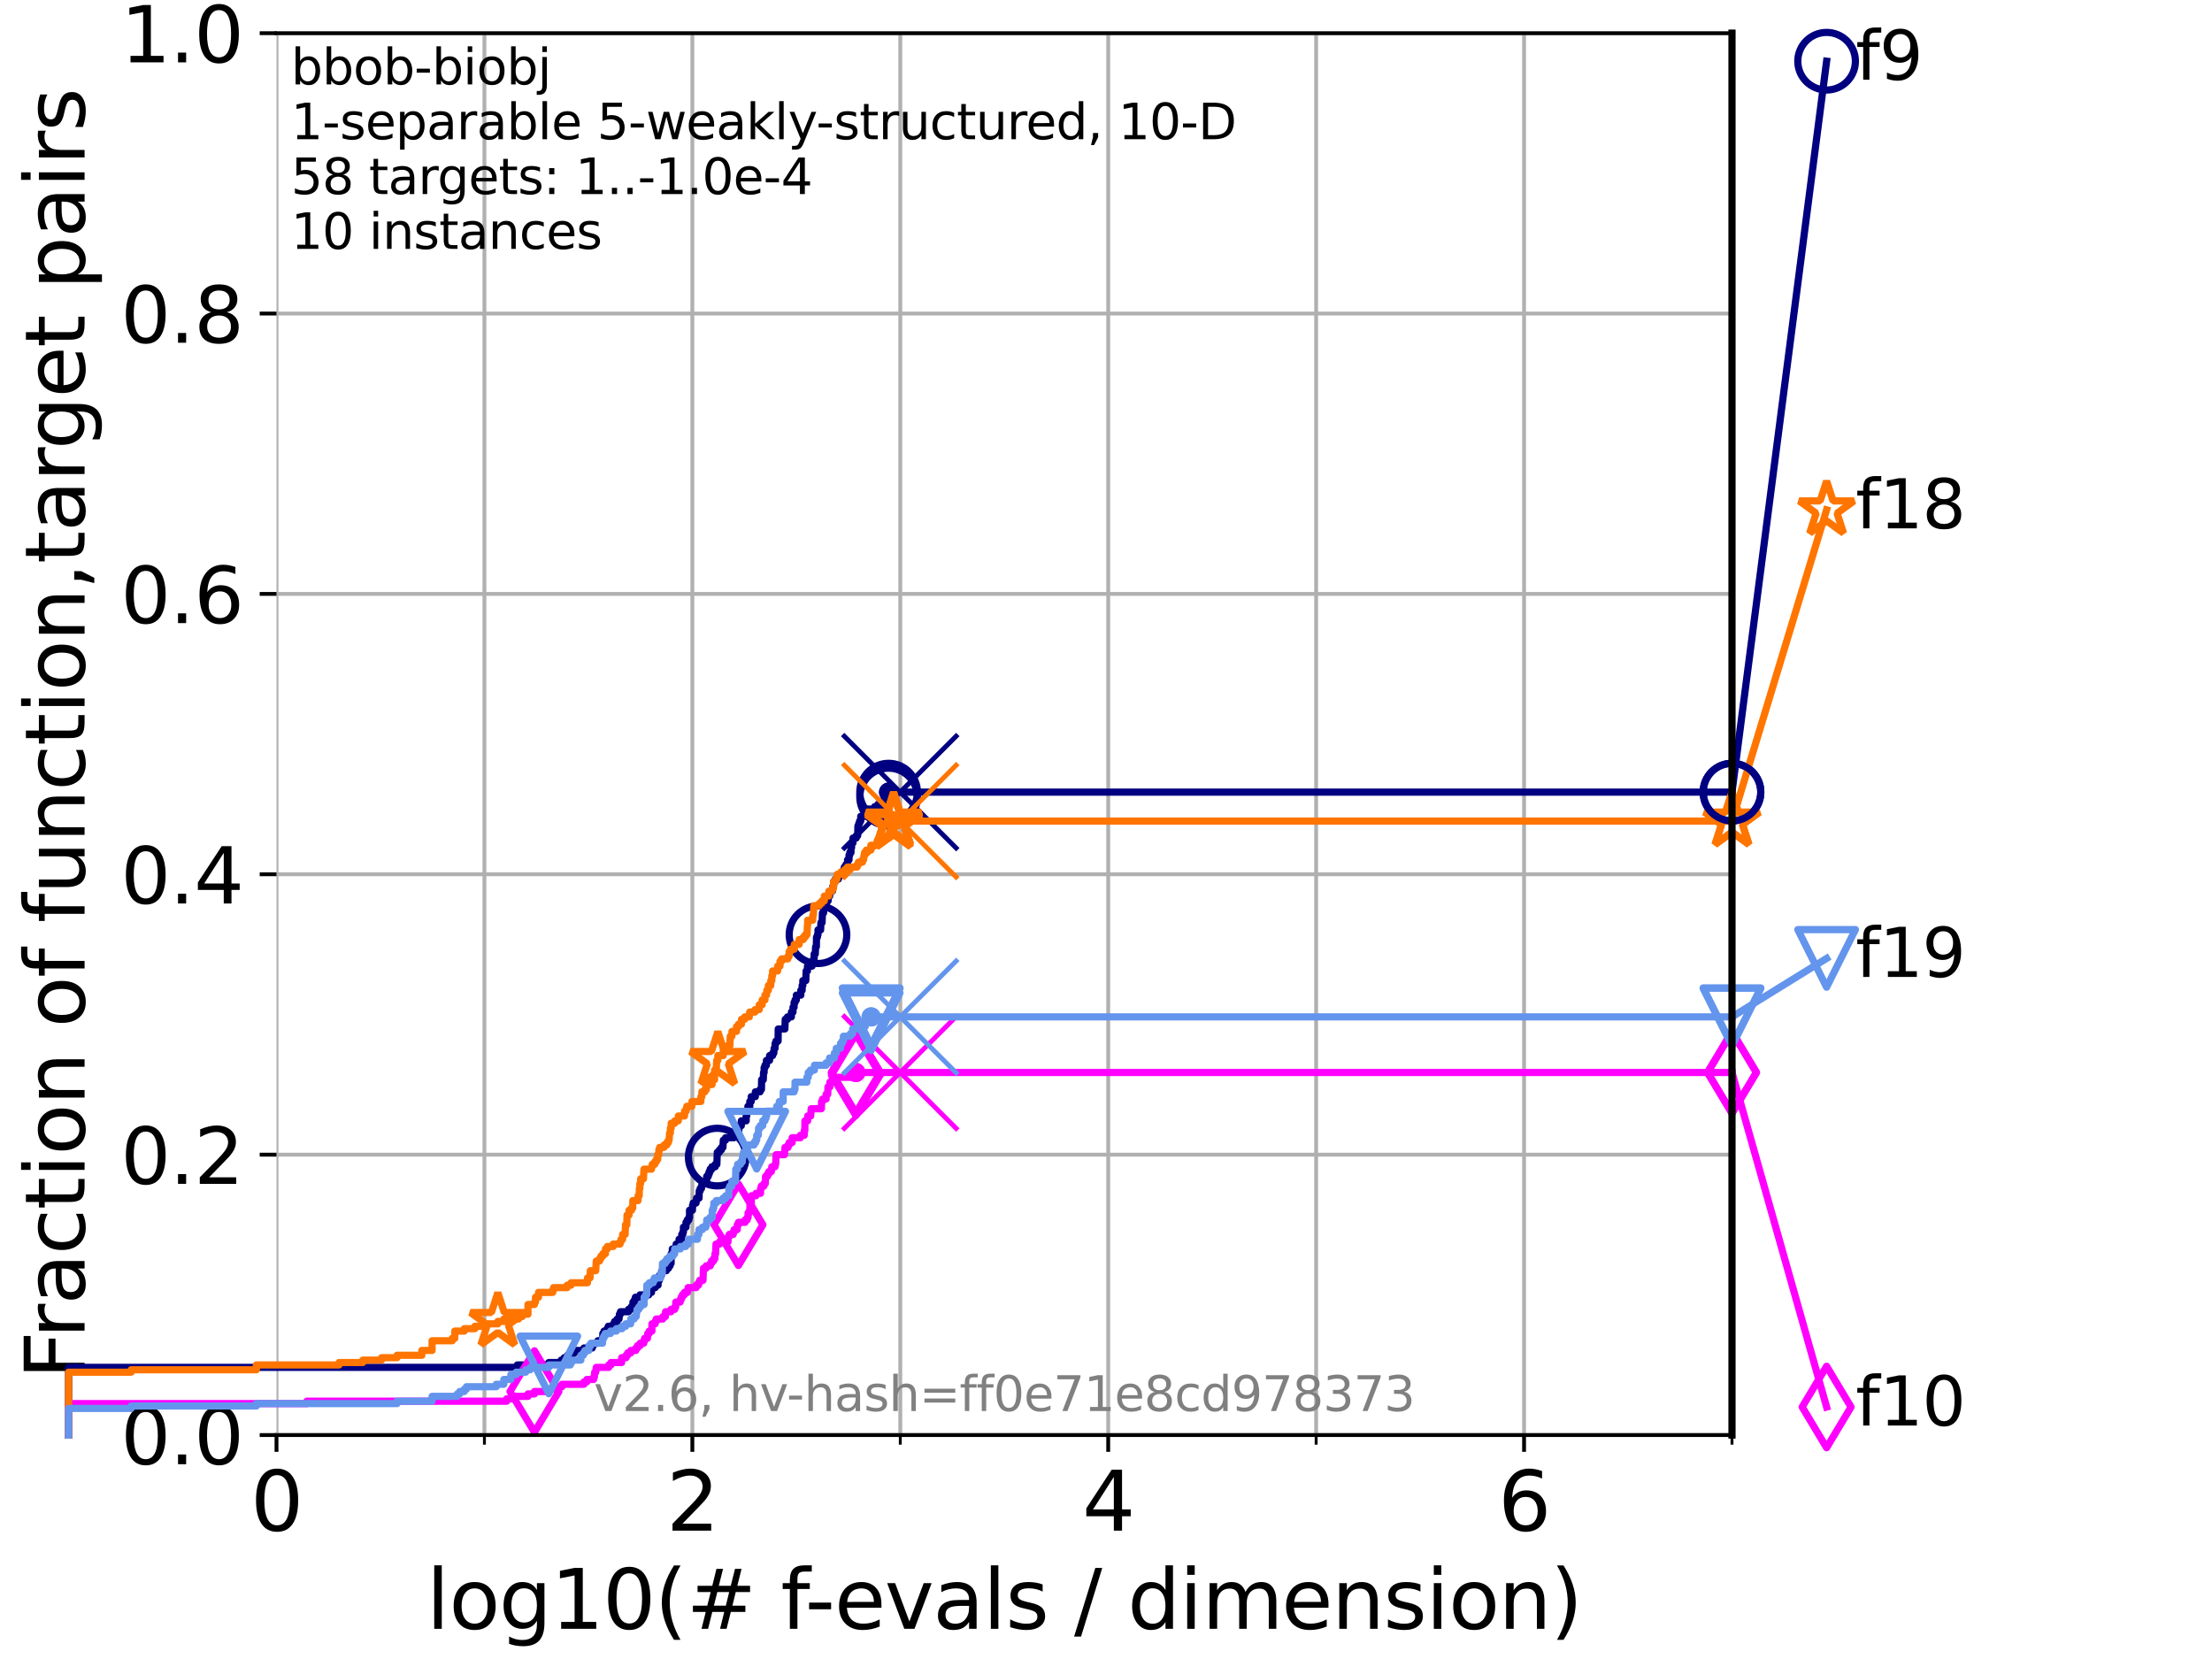 <?xml version="1.0" encoding="utf-8" standalone="no"?>
<!DOCTYPE svg PUBLIC "-//W3C//DTD SVG 1.1//EN"
  "http://www.w3.org/Graphics/SVG/1.1/DTD/svg11.dtd">
<svg xmlns:xlink="http://www.w3.org/1999/xlink" width="460.8pt" height="345.6pt" viewBox="0 0 460.8 345.6" xmlns="http://www.w3.org/2000/svg" version="1.1">
 <defs>
  <style type="text/css">*{stroke-linejoin: round; stroke-linecap: butt}</style>
 </defs>
 <g id="figure_1">
  <g id="patch_1">
   <path d="M 0 345.6 
L 460.8 345.6 
L 460.8 0 
L 0 0 
z
" style="fill: #ffffff"/>
  </g>
  <g id="axes_1">
   <g id="patch_2">
    <path d="M 57.6 298.944 
L 360.806 298.944 
L 360.806 6.912 
L 57.6 6.912 
z
" style="fill: #ffffff"/>
   </g>
   <g id="matplotlib.axis_1">
    <g id="xtick_1">
     <g id="line2d_1">
      <path d="M 57.6 298.944 
L 57.6 6.912 
" clip-path="url(#pfd68e6612b)" style="fill: none; stroke: #b0b0b0; stroke-width: 0.8; stroke-linecap: square"/>
     </g>
     <g id="line2d_2">
      <defs>
       <path id="mc1f71adac0" d="M 0 0 
L 0 3.5 
" style="stroke: #000000; stroke-width: 0.8"/>
      </defs>
      <g>
       <use xlink:href="#mc1f71adac0" x="57.6" y="298.944" style="stroke: #000000; stroke-width: 0.8"/>
      </g>
     </g>
     <g id="text_1">
      <!-- 0 -->
      <g transform="translate(52.192 318.861) scale(0.17 -0.17)">
       <defs>
        <path id="DejaVuSans-30" d="M 2034 4250 
Q 1547 4250 1301 3770 
Q 1056 3291 1056 2328 
Q 1056 1369 1301 889 
Q 1547 409 2034 409 
Q 2525 409 2770 889 
Q 3016 1369 3016 2328 
Q 3016 3291 2770 3770 
Q 2525 4250 2034 4250 
z
M 2034 4750 
Q 2819 4750 3233 4129 
Q 3647 3509 3647 2328 
Q 3647 1150 3233 529 
Q 2819 -91 2034 -91 
Q 1250 -91 836 529 
Q 422 1150 422 2328 
Q 422 3509 836 4129 
Q 1250 4750 2034 4750 
z
" transform="scale(0.016)"/>
       </defs>
       <use xlink:href="#DejaVuSans-30"/>
      </g>
     </g>
    </g>
    <g id="xtick_2">
     <g id="line2d_3">
      <path d="M 144.23 298.944 
L 144.23 6.912 
" clip-path="url(#pfd68e6612b)" style="fill: none; stroke: #b0b0b0; stroke-width: 0.8; stroke-linecap: square"/>
     </g>
     <g id="line2d_4">
      <g>
       <use xlink:href="#mc1f71adac0" x="144.23" y="298.944" style="stroke: #000000; stroke-width: 0.8"/>
      </g>
     </g>
     <g id="text_2">
      <!-- 2 -->
      <g transform="translate(138.822 318.861) scale(0.17 -0.17)">
       <defs>
        <path id="DejaVuSans-32" d="M 1228 531 
L 3431 531 
L 3431 0 
L 469 0 
L 469 531 
Q 828 903 1448 1529 
Q 2069 2156 2228 2338 
Q 2531 2678 2651 2914 
Q 2772 3150 2772 3378 
Q 2772 3750 2511 3984 
Q 2250 4219 1831 4219 
Q 1534 4219 1204 4116 
Q 875 4013 500 3803 
L 500 4441 
Q 881 4594 1212 4672 
Q 1544 4750 1819 4750 
Q 2544 4750 2975 4387 
Q 3406 4025 3406 3419 
Q 3406 3131 3298 2873 
Q 3191 2616 2906 2266 
Q 2828 2175 2409 1742 
Q 1991 1309 1228 531 
z
" transform="scale(0.016)"/>
       </defs>
       <use xlink:href="#DejaVuSans-32"/>
      </g>
     </g>
    </g>
    <g id="xtick_3">
     <g id="line2d_5">
      <path d="M 230.861 298.944 
L 230.861 6.912 
" clip-path="url(#pfd68e6612b)" style="fill: none; stroke: #b0b0b0; stroke-width: 0.8; stroke-linecap: square"/>
     </g>
     <g id="line2d_6">
      <g>
       <use xlink:href="#mc1f71adac0" x="230.861" y="298.944" style="stroke: #000000; stroke-width: 0.8"/>
      </g>
     </g>
     <g id="text_3">
      <!-- 4 -->
      <g transform="translate(225.453 318.861) scale(0.17 -0.17)">
       <defs>
        <path id="DejaVuSans-34" d="M 2419 4116 
L 825 1625 
L 2419 1625 
L 2419 4116 
z
M 2253 4666 
L 3047 4666 
L 3047 1625 
L 3713 1625 
L 3713 1100 
L 3047 1100 
L 3047 0 
L 2419 0 
L 2419 1100 
L 313 1100 
L 313 1709 
L 2253 4666 
z
" transform="scale(0.016)"/>
       </defs>
       <use xlink:href="#DejaVuSans-34"/>
      </g>
     </g>
    </g>
    <g id="xtick_4">
     <g id="line2d_7">
      <path d="M 317.491 298.944 
L 317.491 6.912 
" clip-path="url(#pfd68e6612b)" style="fill: none; stroke: #b0b0b0; stroke-width: 0.8; stroke-linecap: square"/>
     </g>
     <g id="line2d_8">
      <g>
       <use xlink:href="#mc1f71adac0" x="317.491" y="298.944" style="stroke: #000000; stroke-width: 0.8"/>
      </g>
     </g>
     <g id="text_4">
      <!-- 6 -->
      <g transform="translate(312.083 318.861) scale(0.17 -0.17)">
       <defs>
        <path id="DejaVuSans-36" d="M 2113 2584 
Q 1688 2584 1439 2293 
Q 1191 2003 1191 1497 
Q 1191 994 1439 701 
Q 1688 409 2113 409 
Q 2538 409 2786 701 
Q 3034 994 3034 1497 
Q 3034 2003 2786 2293 
Q 2538 2584 2113 2584 
z
M 3366 4563 
L 3366 3988 
Q 3128 4100 2886 4159 
Q 2644 4219 2406 4219 
Q 1781 4219 1451 3797 
Q 1122 3375 1075 2522 
Q 1259 2794 1537 2939 
Q 1816 3084 2150 3084 
Q 2853 3084 3261 2657 
Q 3669 2231 3669 1497 
Q 3669 778 3244 343 
Q 2819 -91 2113 -91 
Q 1303 -91 875 529 
Q 447 1150 447 2328 
Q 447 3434 972 4092 
Q 1497 4750 2381 4750 
Q 2619 4750 2861 4703 
Q 3103 4656 3366 4563 
z
" transform="scale(0.016)"/>
       </defs>
       <use xlink:href="#DejaVuSans-36"/>
      </g>
     </g>
    </g>
    <g id="xtick_5">
     <g id="line2d_9">
      <path d="M 100.915 298.944 
L 100.915 6.912 
" clip-path="url(#pfd68e6612b)" style="fill: none; stroke: #b0b0b0; stroke-width: 0.8; stroke-linecap: square"/>
     </g>
     <g id="line2d_10">
      <defs>
       <path id="m69ef0a713c" d="M 0 0 
L 0 2 
" style="stroke: #000000; stroke-width: 0.6"/>
      </defs>
      <g>
       <use xlink:href="#m69ef0a713c" x="100.915" y="298.944" style="stroke: #000000; stroke-width: 0.6"/>
      </g>
     </g>
    </g>
    <g id="xtick_6">
     <g id="line2d_11">
      <path d="M 187.546 298.944 
L 187.546 6.912 
" clip-path="url(#pfd68e6612b)" style="fill: none; stroke: #b0b0b0; stroke-width: 0.8; stroke-linecap: square"/>
     </g>
     <g id="line2d_12">
      <g>
       <use xlink:href="#m69ef0a713c" x="187.546" y="298.944" style="stroke: #000000; stroke-width: 0.6"/>
      </g>
     </g>
    </g>
    <g id="xtick_7">
     <g id="line2d_13">
      <path d="M 274.176 298.944 
L 274.176 6.912 
" clip-path="url(#pfd68e6612b)" style="fill: none; stroke: #b0b0b0; stroke-width: 0.8; stroke-linecap: square"/>
     </g>
     <g id="line2d_14">
      <g>
       <use xlink:href="#m69ef0a713c" x="274.176" y="298.944" style="stroke: #000000; stroke-width: 0.6"/>
      </g>
     </g>
    </g>
    <g id="xtick_8">
     <g id="line2d_15">
      <path d="M 360.806 298.944 
L 360.806 6.912 
" clip-path="url(#pfd68e6612b)" style="fill: none; stroke: #b0b0b0; stroke-width: 0.8; stroke-linecap: square"/>
     </g>
     <g id="line2d_16">
      <g>
       <use xlink:href="#m69ef0a713c" x="360.806" y="298.944" style="stroke: #000000; stroke-width: 0.6"/>
      </g>
     </g>
    </g>
    <g id="text_5">
     <!-- log10(# f-evals / dimension) -->
     <g transform="translate(88.823 339.314) scale(0.17 -0.17)">
      <defs>
       <path id="DejaVuSans-6c" d="M 603 4863 
L 1178 4863 
L 1178 0 
L 603 0 
L 603 4863 
z
" transform="scale(0.016)"/>
       <path id="DejaVuSans-6f" d="M 1959 3097 
Q 1497 3097 1228 2736 
Q 959 2375 959 1747 
Q 959 1119 1226 758 
Q 1494 397 1959 397 
Q 2419 397 2687 759 
Q 2956 1122 2956 1747 
Q 2956 2369 2687 2733 
Q 2419 3097 1959 3097 
z
M 1959 3584 
Q 2709 3584 3137 3096 
Q 3566 2609 3566 1747 
Q 3566 888 3137 398 
Q 2709 -91 1959 -91 
Q 1206 -91 779 398 
Q 353 888 353 1747 
Q 353 2609 779 3096 
Q 1206 3584 1959 3584 
z
" transform="scale(0.016)"/>
       <path id="DejaVuSans-67" d="M 2906 1791 
Q 2906 2416 2648 2759 
Q 2391 3103 1925 3103 
Q 1463 3103 1205 2759 
Q 947 2416 947 1791 
Q 947 1169 1205 825 
Q 1463 481 1925 481 
Q 2391 481 2648 825 
Q 2906 1169 2906 1791 
z
M 3481 434 
Q 3481 -459 3084 -895 
Q 2688 -1331 1869 -1331 
Q 1566 -1331 1297 -1286 
Q 1028 -1241 775 -1147 
L 775 -588 
Q 1028 -725 1275 -790 
Q 1522 -856 1778 -856 
Q 2344 -856 2625 -561 
Q 2906 -266 2906 331 
L 2906 616 
Q 2728 306 2450 153 
Q 2172 0 1784 0 
Q 1141 0 747 490 
Q 353 981 353 1791 
Q 353 2603 747 3093 
Q 1141 3584 1784 3584 
Q 2172 3584 2450 3431 
Q 2728 3278 2906 2969 
L 2906 3500 
L 3481 3500 
L 3481 434 
z
" transform="scale(0.016)"/>
       <path id="DejaVuSans-31" d="M 794 531 
L 1825 531 
L 1825 4091 
L 703 3866 
L 703 4441 
L 1819 4666 
L 2450 4666 
L 2450 531 
L 3481 531 
L 3481 0 
L 794 0 
L 794 531 
z
" transform="scale(0.016)"/>
       <path id="DejaVuSans-28" d="M 1984 4856 
Q 1566 4138 1362 3434 
Q 1159 2731 1159 2009 
Q 1159 1288 1364 580 
Q 1569 -128 1984 -844 
L 1484 -844 
Q 1016 -109 783 600 
Q 550 1309 550 2009 
Q 550 2706 781 3412 
Q 1013 4119 1484 4856 
L 1984 4856 
z
" transform="scale(0.016)"/>
       <path id="DejaVuSans-23" d="M 3272 2816 
L 2363 2816 
L 2100 1772 
L 3016 1772 
L 3272 2816 
z
M 2803 4594 
L 2478 3297 
L 3391 3297 
L 3719 4594 
L 4219 4594 
L 3897 3297 
L 4872 3297 
L 4872 2816 
L 3775 2816 
L 3519 1772 
L 4513 1772 
L 4513 1294 
L 3397 1294 
L 3072 0 
L 2572 0 
L 2894 1294 
L 1978 1294 
L 1656 0 
L 1153 0 
L 1478 1294 
L 494 1294 
L 494 1772 
L 1594 1772 
L 1856 2816 
L 850 2816 
L 850 3297 
L 1978 3297 
L 2297 4594 
L 2803 4594 
z
" transform="scale(0.016)"/>
       <path id="DejaVuSans-20" transform="scale(0.016)"/>
       <path id="DejaVuSans-66" d="M 2375 4863 
L 2375 4384 
L 1825 4384 
Q 1516 4384 1395 4259 
Q 1275 4134 1275 3809 
L 1275 3500 
L 2222 3500 
L 2222 3053 
L 1275 3053 
L 1275 0 
L 697 0 
L 697 3053 
L 147 3053 
L 147 3500 
L 697 3500 
L 697 3744 
Q 697 4328 969 4595 
Q 1241 4863 1831 4863 
L 2375 4863 
z
" transform="scale(0.016)"/>
       <path id="DejaVuSans-2d" d="M 313 2009 
L 1997 2009 
L 1997 1497 
L 313 1497 
L 313 2009 
z
" transform="scale(0.016)"/>
       <path id="DejaVuSans-65" d="M 3597 1894 
L 3597 1613 
L 953 1613 
Q 991 1019 1311 708 
Q 1631 397 2203 397 
Q 2534 397 2845 478 
Q 3156 559 3463 722 
L 3463 178 
Q 3153 47 2828 -22 
Q 2503 -91 2169 -91 
Q 1331 -91 842 396 
Q 353 884 353 1716 
Q 353 2575 817 3079 
Q 1281 3584 2069 3584 
Q 2775 3584 3186 3129 
Q 3597 2675 3597 1894 
z
M 3022 2063 
Q 3016 2534 2758 2815 
Q 2500 3097 2075 3097 
Q 1594 3097 1305 2825 
Q 1016 2553 972 2059 
L 3022 2063 
z
" transform="scale(0.016)"/>
       <path id="DejaVuSans-76" d="M 191 3500 
L 800 3500 
L 1894 563 
L 2988 3500 
L 3597 3500 
L 2284 0 
L 1503 0 
L 191 3500 
z
" transform="scale(0.016)"/>
       <path id="DejaVuSans-61" d="M 2194 1759 
Q 1497 1759 1228 1600 
Q 959 1441 959 1056 
Q 959 750 1161 570 
Q 1363 391 1709 391 
Q 2188 391 2477 730 
Q 2766 1069 2766 1631 
L 2766 1759 
L 2194 1759 
z
M 3341 1997 
L 3341 0 
L 2766 0 
L 2766 531 
Q 2569 213 2275 61 
Q 1981 -91 1556 -91 
Q 1019 -91 701 211 
Q 384 513 384 1019 
Q 384 1609 779 1909 
Q 1175 2209 1959 2209 
L 2766 2209 
L 2766 2266 
Q 2766 2663 2505 2880 
Q 2244 3097 1772 3097 
Q 1472 3097 1187 3025 
Q 903 2953 641 2809 
L 641 3341 
Q 956 3463 1253 3523 
Q 1550 3584 1831 3584 
Q 2591 3584 2966 3190 
Q 3341 2797 3341 1997 
z
" transform="scale(0.016)"/>
       <path id="DejaVuSans-73" d="M 2834 3397 
L 2834 2853 
Q 2591 2978 2328 3040 
Q 2066 3103 1784 3103 
Q 1356 3103 1142 2972 
Q 928 2841 928 2578 
Q 928 2378 1081 2264 
Q 1234 2150 1697 2047 
L 1894 2003 
Q 2506 1872 2764 1633 
Q 3022 1394 3022 966 
Q 3022 478 2636 193 
Q 2250 -91 1575 -91 
Q 1294 -91 989 -36 
Q 684 19 347 128 
L 347 722 
Q 666 556 975 473 
Q 1284 391 1588 391 
Q 1994 391 2212 530 
Q 2431 669 2431 922 
Q 2431 1156 2273 1281 
Q 2116 1406 1581 1522 
L 1381 1569 
Q 847 1681 609 1914 
Q 372 2147 372 2553 
Q 372 3047 722 3315 
Q 1072 3584 1716 3584 
Q 2034 3584 2315 3537 
Q 2597 3491 2834 3397 
z
" transform="scale(0.016)"/>
       <path id="DejaVuSans-2f" d="M 1625 4666 
L 2156 4666 
L 531 -594 
L 0 -594 
L 1625 4666 
z
" transform="scale(0.016)"/>
       <path id="DejaVuSans-64" d="M 2906 2969 
L 2906 4863 
L 3481 4863 
L 3481 0 
L 2906 0 
L 2906 525 
Q 2725 213 2448 61 
Q 2172 -91 1784 -91 
Q 1150 -91 751 415 
Q 353 922 353 1747 
Q 353 2572 751 3078 
Q 1150 3584 1784 3584 
Q 2172 3584 2448 3432 
Q 2725 3281 2906 2969 
z
M 947 1747 
Q 947 1113 1208 752 
Q 1469 391 1925 391 
Q 2381 391 2643 752 
Q 2906 1113 2906 1747 
Q 2906 2381 2643 2742 
Q 2381 3103 1925 3103 
Q 1469 3103 1208 2742 
Q 947 2381 947 1747 
z
" transform="scale(0.016)"/>
       <path id="DejaVuSans-69" d="M 603 3500 
L 1178 3500 
L 1178 0 
L 603 0 
L 603 3500 
z
M 603 4863 
L 1178 4863 
L 1178 4134 
L 603 4134 
L 603 4863 
z
" transform="scale(0.016)"/>
       <path id="DejaVuSans-6d" d="M 3328 2828 
Q 3544 3216 3844 3400 
Q 4144 3584 4550 3584 
Q 5097 3584 5394 3201 
Q 5691 2819 5691 2113 
L 5691 0 
L 5113 0 
L 5113 2094 
Q 5113 2597 4934 2840 
Q 4756 3084 4391 3084 
Q 3944 3084 3684 2787 
Q 3425 2491 3425 1978 
L 3425 0 
L 2847 0 
L 2847 2094 
Q 2847 2600 2669 2842 
Q 2491 3084 2119 3084 
Q 1678 3084 1418 2786 
Q 1159 2488 1159 1978 
L 1159 0 
L 581 0 
L 581 3500 
L 1159 3500 
L 1159 2956 
Q 1356 3278 1631 3431 
Q 1906 3584 2284 3584 
Q 2666 3584 2933 3390 
Q 3200 3197 3328 2828 
z
" transform="scale(0.016)"/>
       <path id="DejaVuSans-6e" d="M 3513 2113 
L 3513 0 
L 2938 0 
L 2938 2094 
Q 2938 2591 2744 2837 
Q 2550 3084 2163 3084 
Q 1697 3084 1428 2787 
Q 1159 2491 1159 1978 
L 1159 0 
L 581 0 
L 581 3500 
L 1159 3500 
L 1159 2956 
Q 1366 3272 1645 3428 
Q 1925 3584 2291 3584 
Q 2894 3584 3203 3211 
Q 3513 2838 3513 2113 
z
" transform="scale(0.016)"/>
       <path id="DejaVuSans-29" d="M 513 4856 
L 1013 4856 
Q 1481 4119 1714 3412 
Q 1947 2706 1947 2009 
Q 1947 1309 1714 600 
Q 1481 -109 1013 -844 
L 513 -844 
Q 928 -128 1133 580 
Q 1338 1288 1338 2009 
Q 1338 2731 1133 3434 
Q 928 4138 513 4856 
z
" transform="scale(0.016)"/>
      </defs>
      <use xlink:href="#DejaVuSans-6c"/>
      <use xlink:href="#DejaVuSans-6f" x="27.783"/>
      <use xlink:href="#DejaVuSans-67" x="88.965"/>
      <use xlink:href="#DejaVuSans-31" x="152.441"/>
      <use xlink:href="#DejaVuSans-30" x="216.064"/>
      <use xlink:href="#DejaVuSans-28" x="279.688"/>
      <use xlink:href="#DejaVuSans-23" x="318.701"/>
      <use xlink:href="#DejaVuSans-20" x="402.49"/>
      <use xlink:href="#DejaVuSans-66" x="434.277"/>
      <use xlink:href="#DejaVuSans-2d" x="463.982"/>
      <use xlink:href="#DejaVuSans-65" x="500.066"/>
      <use xlink:href="#DejaVuSans-76" x="561.59"/>
      <use xlink:href="#DejaVuSans-61" x="620.77"/>
      <use xlink:href="#DejaVuSans-6c" x="682.049"/>
      <use xlink:href="#DejaVuSans-73" x="709.832"/>
      <use xlink:href="#DejaVuSans-20" x="761.932"/>
      <use xlink:href="#DejaVuSans-2f" x="793.719"/>
      <use xlink:href="#DejaVuSans-20" x="827.41"/>
      <use xlink:href="#DejaVuSans-64" x="859.197"/>
      <use xlink:href="#DejaVuSans-69" x="922.674"/>
      <use xlink:href="#DejaVuSans-6d" x="950.457"/>
      <use xlink:href="#DejaVuSans-65" x="1047.869"/>
      <use xlink:href="#DejaVuSans-6e" x="1109.393"/>
      <use xlink:href="#DejaVuSans-73" x="1172.771"/>
      <use xlink:href="#DejaVuSans-69" x="1224.871"/>
      <use xlink:href="#DejaVuSans-6f" x="1252.654"/>
      <use xlink:href="#DejaVuSans-6e" x="1313.836"/>
      <use xlink:href="#DejaVuSans-29" x="1377.215"/>
     </g>
    </g>
   </g>
   <g id="matplotlib.axis_2">
    <g id="ytick_1">
     <g id="line2d_17">
      <path d="M 57.6 298.944 
L 360.806 298.944 
" clip-path="url(#pfd68e6612b)" style="fill: none; stroke: #b0b0b0; stroke-width: 0.8; stroke-linecap: square"/>
     </g>
     <g id="line2d_18">
      <defs>
       <path id="me69ab92891" d="M 0 0 
L -3.5 0 
" style="stroke: #000000; stroke-width: 0.8"/>
      </defs>
      <g>
       <use xlink:href="#me69ab92891" x="57.6" y="298.944" style="stroke: #000000; stroke-width: 0.8"/>
      </g>
     </g>
     <g id="text_6">
      <!-- 0.0 -->
      <g transform="translate(25.155 305.023) scale(0.16 -0.16)">
       <defs>
        <path id="DejaVuSans-2e" d="M 684 794 
L 1344 794 
L 1344 0 
L 684 0 
L 684 794 
z
" transform="scale(0.016)"/>
       </defs>
       <use xlink:href="#DejaVuSans-30"/>
       <use xlink:href="#DejaVuSans-2e" x="63.623"/>
       <use xlink:href="#DejaVuSans-30" x="95.41"/>
      </g>
     </g>
    </g>
    <g id="ytick_2">
     <g id="line2d_19">
      <path d="M 57.6 240.538 
L 360.806 240.538 
" clip-path="url(#pfd68e6612b)" style="fill: none; stroke: #b0b0b0; stroke-width: 0.8; stroke-linecap: square"/>
     </g>
     <g id="line2d_20">
      <g>
       <use xlink:href="#me69ab92891" x="57.6" y="240.538" style="stroke: #000000; stroke-width: 0.8"/>
      </g>
     </g>
     <g id="text_7">
      <!-- 0.2 -->
      <g transform="translate(25.155 246.616) scale(0.16 -0.16)">
       <use xlink:href="#DejaVuSans-30"/>
       <use xlink:href="#DejaVuSans-2e" x="63.623"/>
       <use xlink:href="#DejaVuSans-32" x="95.41"/>
      </g>
     </g>
    </g>
    <g id="ytick_3">
     <g id="line2d_21">
      <path d="M 57.6 182.131 
L 360.806 182.131 
" clip-path="url(#pfd68e6612b)" style="fill: none; stroke: #b0b0b0; stroke-width: 0.8; stroke-linecap: square"/>
     </g>
     <g id="line2d_22">
      <g>
       <use xlink:href="#me69ab92891" x="57.6" y="182.131" style="stroke: #000000; stroke-width: 0.8"/>
      </g>
     </g>
     <g id="text_8">
      <!-- 0.4 -->
      <g transform="translate(25.155 188.21) scale(0.16 -0.16)">
       <use xlink:href="#DejaVuSans-30"/>
       <use xlink:href="#DejaVuSans-2e" x="63.623"/>
       <use xlink:href="#DejaVuSans-34" x="95.41"/>
      </g>
     </g>
    </g>
    <g id="ytick_4">
     <g id="line2d_23">
      <path d="M 57.6 123.725 
L 360.806 123.725 
" clip-path="url(#pfd68e6612b)" style="fill: none; stroke: #b0b0b0; stroke-width: 0.8; stroke-linecap: square"/>
     </g>
     <g id="line2d_24">
      <g>
       <use xlink:href="#me69ab92891" x="57.6" y="123.725" style="stroke: #000000; stroke-width: 0.8"/>
      </g>
     </g>
     <g id="text_9">
      <!-- 0.6 -->
      <g transform="translate(25.155 129.804) scale(0.16 -0.16)">
       <use xlink:href="#DejaVuSans-30"/>
       <use xlink:href="#DejaVuSans-2e" x="63.623"/>
       <use xlink:href="#DejaVuSans-36" x="95.41"/>
      </g>
     </g>
    </g>
    <g id="ytick_5">
     <g id="line2d_25">
      <path d="M 57.6 65.318 
L 360.806 65.318 
" clip-path="url(#pfd68e6612b)" style="fill: none; stroke: #b0b0b0; stroke-width: 0.8; stroke-linecap: square"/>
     </g>
     <g id="line2d_26">
      <g>
       <use xlink:href="#me69ab92891" x="57.6" y="65.318" style="stroke: #000000; stroke-width: 0.8"/>
      </g>
     </g>
     <g id="text_10">
      <!-- 0.8 -->
      <g transform="translate(25.155 71.397) scale(0.16 -0.16)">
       <defs>
        <path id="DejaVuSans-38" d="M 2034 2216 
Q 1584 2216 1326 1975 
Q 1069 1734 1069 1313 
Q 1069 891 1326 650 
Q 1584 409 2034 409 
Q 2484 409 2743 651 
Q 3003 894 3003 1313 
Q 3003 1734 2745 1975 
Q 2488 2216 2034 2216 
z
M 1403 2484 
Q 997 2584 770 2862 
Q 544 3141 544 3541 
Q 544 4100 942 4425 
Q 1341 4750 2034 4750 
Q 2731 4750 3128 4425 
Q 3525 4100 3525 3541 
Q 3525 3141 3298 2862 
Q 3072 2584 2669 2484 
Q 3125 2378 3379 2068 
Q 3634 1759 3634 1313 
Q 3634 634 3220 271 
Q 2806 -91 2034 -91 
Q 1263 -91 848 271 
Q 434 634 434 1313 
Q 434 1759 690 2068 
Q 947 2378 1403 2484 
z
M 1172 3481 
Q 1172 3119 1398 2916 
Q 1625 2713 2034 2713 
Q 2441 2713 2670 2916 
Q 2900 3119 2900 3481 
Q 2900 3844 2670 4047 
Q 2441 4250 2034 4250 
Q 1625 4250 1398 4047 
Q 1172 3844 1172 3481 
z
" transform="scale(0.016)"/>
       </defs>
       <use xlink:href="#DejaVuSans-30"/>
       <use xlink:href="#DejaVuSans-2e" x="63.623"/>
       <use xlink:href="#DejaVuSans-38" x="95.41"/>
      </g>
     </g>
    </g>
    <g id="ytick_6">
     <g id="line2d_27">
      <path d="M 57.6 6.912 
L 360.806 6.912 
" clip-path="url(#pfd68e6612b)" style="fill: none; stroke: #b0b0b0; stroke-width: 0.8; stroke-linecap: square"/>
     </g>
     <g id="line2d_28">
      <g>
       <use xlink:href="#me69ab92891" x="57.6" y="6.912" style="stroke: #000000; stroke-width: 0.8"/>
      </g>
     </g>
     <g id="text_11">
      <!-- 1.0 -->
      <g transform="translate(25.155 12.991) scale(0.16 -0.16)">
       <use xlink:href="#DejaVuSans-31"/>
       <use xlink:href="#DejaVuSans-2e" x="63.623"/>
       <use xlink:href="#DejaVuSans-30" x="95.41"/>
      </g>
     </g>
    </g>
    <g id="text_12">
     <!-- Fraction of function,target pairs -->
     <g transform="translate(17.62 287.313) rotate(-90) scale(0.17 -0.17)">
      <defs>
       <path id="DejaVuSans-46" d="M 628 4666 
L 3309 4666 
L 3309 4134 
L 1259 4134 
L 1259 2759 
L 3109 2759 
L 3109 2228 
L 1259 2228 
L 1259 0 
L 628 0 
L 628 4666 
z
" transform="scale(0.016)"/>
       <path id="DejaVuSans-72" d="M 2631 2963 
Q 2534 3019 2420 3045 
Q 2306 3072 2169 3072 
Q 1681 3072 1420 2755 
Q 1159 2438 1159 1844 
L 1159 0 
L 581 0 
L 581 3500 
L 1159 3500 
L 1159 2956 
Q 1341 3275 1631 3429 
Q 1922 3584 2338 3584 
Q 2397 3584 2469 3576 
Q 2541 3569 2628 3553 
L 2631 2963 
z
" transform="scale(0.016)"/>
       <path id="DejaVuSans-63" d="M 3122 3366 
L 3122 2828 
Q 2878 2963 2633 3030 
Q 2388 3097 2138 3097 
Q 1578 3097 1268 2742 
Q 959 2388 959 1747 
Q 959 1106 1268 751 
Q 1578 397 2138 397 
Q 2388 397 2633 464 
Q 2878 531 3122 666 
L 3122 134 
Q 2881 22 2623 -34 
Q 2366 -91 2075 -91 
Q 1284 -91 818 406 
Q 353 903 353 1747 
Q 353 2603 823 3093 
Q 1294 3584 2113 3584 
Q 2378 3584 2631 3529 
Q 2884 3475 3122 3366 
z
" transform="scale(0.016)"/>
       <path id="DejaVuSans-74" d="M 1172 4494 
L 1172 3500 
L 2356 3500 
L 2356 3053 
L 1172 3053 
L 1172 1153 
Q 1172 725 1289 603 
Q 1406 481 1766 481 
L 2356 481 
L 2356 0 
L 1766 0 
Q 1100 0 847 248 
Q 594 497 594 1153 
L 594 3053 
L 172 3053 
L 172 3500 
L 594 3500 
L 594 4494 
L 1172 4494 
z
" transform="scale(0.016)"/>
       <path id="DejaVuSans-75" d="M 544 1381 
L 544 3500 
L 1119 3500 
L 1119 1403 
Q 1119 906 1312 657 
Q 1506 409 1894 409 
Q 2359 409 2629 706 
Q 2900 1003 2900 1516 
L 2900 3500 
L 3475 3500 
L 3475 0 
L 2900 0 
L 2900 538 
Q 2691 219 2414 64 
Q 2138 -91 1772 -91 
Q 1169 -91 856 284 
Q 544 659 544 1381 
z
M 1991 3584 
L 1991 3584 
z
" transform="scale(0.016)"/>
       <path id="DejaVuSans-2c" d="M 750 794 
L 1409 794 
L 1409 256 
L 897 -744 
L 494 -744 
L 750 256 
L 750 794 
z
" transform="scale(0.016)"/>
       <path id="DejaVuSans-70" d="M 1159 525 
L 1159 -1331 
L 581 -1331 
L 581 3500 
L 1159 3500 
L 1159 2969 
Q 1341 3281 1617 3432 
Q 1894 3584 2278 3584 
Q 2916 3584 3314 3078 
Q 3713 2572 3713 1747 
Q 3713 922 3314 415 
Q 2916 -91 2278 -91 
Q 1894 -91 1617 61 
Q 1341 213 1159 525 
z
M 3116 1747 
Q 3116 2381 2855 2742 
Q 2594 3103 2138 3103 
Q 1681 3103 1420 2742 
Q 1159 2381 1159 1747 
Q 1159 1113 1420 752 
Q 1681 391 2138 391 
Q 2594 391 2855 752 
Q 3116 1113 3116 1747 
z
" transform="scale(0.016)"/>
      </defs>
      <use xlink:href="#DejaVuSans-46"/>
      <use xlink:href="#DejaVuSans-72" x="50.27"/>
      <use xlink:href="#DejaVuSans-61" x="91.383"/>
      <use xlink:href="#DejaVuSans-63" x="152.662"/>
      <use xlink:href="#DejaVuSans-74" x="207.643"/>
      <use xlink:href="#DejaVuSans-69" x="246.852"/>
      <use xlink:href="#DejaVuSans-6f" x="274.635"/>
      <use xlink:href="#DejaVuSans-6e" x="335.816"/>
      <use xlink:href="#DejaVuSans-20" x="399.195"/>
      <use xlink:href="#DejaVuSans-6f" x="430.982"/>
      <use xlink:href="#DejaVuSans-66" x="492.164"/>
      <use xlink:href="#DejaVuSans-20" x="527.369"/>
      <use xlink:href="#DejaVuSans-66" x="559.156"/>
      <use xlink:href="#DejaVuSans-75" x="594.361"/>
      <use xlink:href="#DejaVuSans-6e" x="657.74"/>
      <use xlink:href="#DejaVuSans-63" x="721.119"/>
      <use xlink:href="#DejaVuSans-74" x="776.1"/>
      <use xlink:href="#DejaVuSans-69" x="815.309"/>
      <use xlink:href="#DejaVuSans-6f" x="843.092"/>
      <use xlink:href="#DejaVuSans-6e" x="904.273"/>
      <use xlink:href="#DejaVuSans-2c" x="967.652"/>
      <use xlink:href="#DejaVuSans-74" x="999.439"/>
      <use xlink:href="#DejaVuSans-61" x="1038.648"/>
      <use xlink:href="#DejaVuSans-72" x="1099.928"/>
      <use xlink:href="#DejaVuSans-67" x="1139.291"/>
      <use xlink:href="#DejaVuSans-65" x="1202.768"/>
      <use xlink:href="#DejaVuSans-74" x="1264.291"/>
      <use xlink:href="#DejaVuSans-20" x="1303.5"/>
      <use xlink:href="#DejaVuSans-70" x="1335.287"/>
      <use xlink:href="#DejaVuSans-61" x="1398.764"/>
      <use xlink:href="#DejaVuSans-69" x="1460.043"/>
      <use xlink:href="#DejaVuSans-72" x="1487.826"/>
      <use xlink:href="#DejaVuSans-73" x="1528.939"/>
     </g>
    </g>
   </g>
   <g id="line2d_29">
    <defs>
     <path id="mb03e4f3ef1" d="M 0 1.5 
C 0.398 1.5 0.779 1.342 1.061 1.061 
C 1.342 0.779 1.5 0.398 1.5 0 
C 1.5 -0.398 1.342 -0.779 1.061 -1.061 
C 0.779 -1.342 0.398 -1.5 0 -1.5 
C -0.398 -1.5 -0.779 -1.342 -1.061 -1.061 
C -1.342 -0.779 -1.5 -0.398 -1.5 0 
C -1.5 0.398 -1.342 0.779 -1.061 1.061 
C -0.779 1.342 -0.398 1.5 0 1.5 
z
" style="stroke: #000080"/>
    </defs>
    <g>
     <use xlink:href="#mb03e4f3ef1" x="185.113" y="165.012" style="fill: #000080; stroke: #000080"/>
     <use xlink:href="#mb03e4f3ef1" x="185.113" y="165.012" style="fill: #000080; stroke: #000080"/>
    </g>
   </g>
   <g id="line2d_30">
    <path d="M 14.285 298.944 
L 14.285 284.846 
L 107.775 284.846 
L 107.775 284.342 
L 114.327 284.342 
L 114.327 283.839 
L 116.908 283.839 
L 116.908 283.335 
L 117.54 283.335 
L 117.54 282.832 
L 118.227 282.832 
L 118.227 282.328 
L 119.177 282.328 
L 119.177 281.825 
L 119.739 281.825 
L 119.739 281.321 
L 121.644 281.321 
L 121.644 280.818 
L 123.375 280.818 
L 123.375 280.314 
L 123.601 280.314 
L 123.601 279.811 
L 124.535 279.811 
L 124.535 279.307 
L 125.425 279.307 
L 125.425 278.804 
L 125.578 278.804 
L 125.578 277.797 
L 125.83 277.797 
L 125.83 277.293 
L 126.469 277.293 
L 126.469 276.79 
L 126.709 276.79 
L 126.709 276.286 
L 127.777 276.286 
L 127.777 275.783 
L 128.045 275.783 
L 128.045 275.279 
L 128.571 275.279 
L 128.571 274.776 
L 128.957 274.776 
L 129.041 273.769 
L 129.251 273.769 
L 129.251 273.265 
L 130.926 273.265 
L 130.926 272.762 
L 131.49 272.762 
L 131.49 272.258 
L 131.82 272.258 
L 131.857 271.251 
L 132.181 271.251 
L 132.181 270.748 
L 132.358 270.748 
L 132.358 270.244 
L 133.323 270.244 
L 133.323 269.741 
L 135.147 269.741 
L 135.147 269.237 
L 135.717 269.237 
L 135.806 268.23 
L 136.499 268.23 
L 136.499 267.727 
L 137.086 267.727 
L 137.086 266.72 
L 137.359 266.72 
L 137.359 265.713 
L 137.761 265.713 
L 137.761 265.209 
L 137.893 265.209 
L 137.893 264.706 
L 138.819 264.706 
L 138.819 264.202 
L 139.265 264.202 
L 139.265 263.699 
L 139.581 263.699 
L 139.581 263.195 
L 139.796 263.195 
L 139.82 261.181 
L 140.056 261.181 
L 140.056 260.174 
L 140.838 260.174 
L 140.861 259.167 
L 141.459 259.167 
L 141.459 258.16 
L 142.017 258.16 
L 142.017 257.153 
L 142.248 257.153 
L 142.248 256.65 
L 142.373 256.65 
L 142.373 255.643 
L 142.906 255.643 
L 142.906 254.636 
L 143.166 254.636 
L 143.166 254.132 
L 143.502 254.132 
L 143.502 253.629 
L 143.638 253.629 
L 143.638 252.118 
L 144.249 252.118 
L 144.268 251.111 
L 144.399 251.111 
L 144.399 250.608 
L 145.004 250.608 
L 145.094 249.601 
L 145.626 249.601 
L 145.661 248.09 
L 145.852 248.09 
L 145.852 247.587 
L 146.126 247.587 
L 146.126 247.083 
L 146.244 247.083 
L 146.244 246.58 
L 146.876 246.58 
L 146.876 246.076 
L 147.216 246.076 
L 147.216 245.069 
L 147.55 245.069 
L 147.55 244.566 
L 147.738 244.566 
L 147.738 244.062 
L 147.94 244.062 
L 147.94 243.559 
L 148.292 243.559 
L 148.292 243.055 
L 148.991 243.055 
L 148.991 242.552 
L 149.339 242.552 
L 149.425 240.034 
L 149.876 240.034 
L 149.876 239.531 
L 150.289 239.531 
L 150.289 239.027 
L 150.6 239.027 
L 150.681 237.517 
L 151.142 237.517 
L 151.142 237.013 
L 152.895 237.013 
L 152.895 236.51 
L 153.142 236.51 
L 153.142 236.006 
L 153.306 236.006 
L 153.306 235.503 
L 153.922 235.503 
L 153.922 234.496 
L 154.432 234.496 
L 154.432 233.489 
L 155.444 233.489 
L 155.444 232.482 
L 155.557 232.482 
L 155.557 231.475 
L 155.803 231.475 
L 155.803 230.468 
L 156.195 230.468 
L 156.195 229.461 
L 156.492 229.461 
L 156.492 228.454 
L 157.354 228.454 
L 157.354 227.447 
L 158.339 227.447 
L 158.339 226.943 
L 158.621 226.943 
L 158.656 224.929 
L 159.003 224.929 
L 159.063 223.418 
L 159.182 223.418 
L 159.182 222.411 
L 159.359 222.411 
L 159.359 221.908 
L 159.66 221.908 
L 159.66 220.901 
L 160.319 220.901 
L 160.319 219.894 
L 160.956 219.894 
L 160.956 219.39 
L 161.194 219.39 
L 161.271 218.383 
L 161.46 218.383 
L 161.46 217.376 
L 161.647 217.376 
L 161.647 216.873 
L 162.089 216.873 
L 162.118 214.355 
L 163.505 214.355 
L 163.579 212.341 
L 164.044 212.341 
L 164.044 211.838 
L 164.859 211.838 
L 164.859 210.831 
L 165.196 210.831 
L 165.196 209.824 
L 165.423 209.824 
L 165.423 208.817 
L 165.629 208.817 
L 165.629 208.313 
L 165.892 208.313 
L 165.892 207.306 
L 166.826 207.306 
L 166.826 206.299 
L 167.102 206.299 
L 167.102 205.292 
L 167.24 205.292 
L 167.24 204.285 
L 167.861 204.285 
L 167.931 202.271 
L 168.211 202.271 
L 168.211 201.264 
L 169.17 201.264 
L 169.17 200.761 
L 169.482 200.761 
L 169.482 199.754 
L 169.6 199.754 
L 169.6 198.747 
L 169.837 198.747 
L 169.905 197.236 
L 170.063 197.236 
L 170.091 195.222 
L 170.285 195.222 
L 170.285 194.719 
L 170.403 194.719 
L 170.403 193.712 
L 170.951 193.712 
L 171.01 192.201 
L 171.253 192.201 
L 171.325 190.187 
L 171.568 190.187 
L 171.617 189.18 
L 172.076 189.18 
L 172.102 188.173 
L 172.213 188.173 
L 172.213 187.67 
L 172.516 187.67 
L 172.541 186.663 
L 172.831 186.663 
L 172.889 185.656 
L 173.414 185.656 
L 173.494 184.649 
L 173.66 184.649 
L 173.668 183.642 
L 174.011 183.642 
L 174.011 183.138 
L 174.649 183.138 
L 174.649 182.635 
L 174.853 182.635 
L 174.853 182.131 
L 175.733 182.131 
L 175.765 181.124 
L 175.895 181.124 
L 175.895 180.621 
L 176.217 180.621 
L 176.217 180.117 
L 176.561 180.117 
L 176.561 179.11 
L 176.869 179.11 
L 176.869 178.103 
L 177.024 178.103 
L 177.024 177.6 
L 177.276 177.6 
L 177.276 176.593 
L 177.395 176.593 
L 177.405 175.586 
L 177.693 175.586 
L 177.693 174.579 
L 178.376 174.579 
L 178.376 174.075 
L 178.671 174.075 
L 178.719 172.061 
L 178.896 172.061 
L 178.896 171.558 
L 179.065 171.558 
L 179.065 171.054 
L 179.308 171.054 
L 179.308 170.047 
L 180.82 170.047 
L 180.833 168.537 
L 182.226 168.537 
L 182.226 168.033 
L 182.908 168.033 
L 182.908 167.53 
L 183.727 167.53 
L 183.727 167.026 
L 184.787 167.026 
L 184.787 166.523 
L 185.104 166.523 
L 185.113 165.012 
L 360.806 165.012 
L 360.806 165.012 
" style="fill: none; stroke: #000080; stroke-width: 1.5; stroke-linecap: square"/>
   </g>
   <g id="line2d_31">
    <defs>
     <path id="mc7f51a8111" d="M 0 6 
C 1.591 6 3.117 5.368 4.243 4.243 
C 5.368 3.117 6 1.591 6 0 
C 6 -1.591 5.368 -3.117 4.243 -4.243 
C 3.117 -5.368 1.591 -6 0 -6 
C -1.591 -6 -3.117 -5.368 -4.243 -4.243 
C -5.368 -3.117 -6 -1.591 -6 0 
C -6 1.591 -5.368 3.117 -4.243 4.243 
C -3.117 5.368 -1.591 6 0 6 
z
" style="stroke: #000080; stroke-width: 1.5"/>
    </defs>
    <g>
     <use xlink:href="#mc7f51a8111" x="149.41" y="241.041" style="fill-opacity: 0; stroke: #000080; stroke-width: 1.5"/>
     <use xlink:href="#mc7f51a8111" x="170.403" y="194.719" style="fill-opacity: 0; stroke: #000080; stroke-width: 1.5"/>
     <use xlink:href="#mc7f51a8111" x="185.113" y="166.019" style="fill-opacity: 0; stroke: #000080; stroke-width: 1.5"/>
     <use xlink:href="#mc7f51a8111" x="185.113" y="165.012" style="fill-opacity: 0; stroke: #000080; stroke-width: 1.5"/>
     <use xlink:href="#mc7f51a8111" x="360.806" y="165.012" style="fill-opacity: 0; stroke: #000080; stroke-width: 1.5"/>
    </g>
   </g>
   <g id="line2d_32">
    <path style="fill: none; stroke: #000080; stroke-width: 1.5; stroke-linecap: square"/>
    <g/>
   </g>
   <g id="line2d_33">
    <path d="M 187.532 165.012 
" clip-path="url(#pfd68e6612b)" style="fill: none; stroke: #000080; stroke-width: 1.5; stroke-linecap: square"/>
    <defs>
     <path id="m06eeb4ef72" d="M -12 12 
L 12 -12 
M -12 -12 
L 12 12 
" style="stroke: #000080"/>
    </defs>
    <g clip-path="url(#pfd68e6612b)">
     <use xlink:href="#m06eeb4ef72" x="187.532" y="165.012" style="fill: #000080; stroke: #000080"/>
    </g>
   </g>
   <g id="line2d_34">
    <defs>
     <path id="mb72957d295" d="M 0 1.5 
C 0.398 1.5 0.779 1.342 1.061 1.061 
C 1.342 0.779 1.5 0.398 1.5 0 
C 1.5 -0.398 1.342 -0.779 1.061 -1.061 
C 0.779 -1.342 0.398 -1.5 0 -1.5 
C -0.398 -1.5 -0.779 -1.342 -1.061 -1.061 
C -1.342 -0.779 -1.5 -0.398 -1.5 0 
C -1.5 0.398 -1.342 0.779 -1.061 1.061 
C -0.779 1.342 -0.398 1.5 0 1.5 
z
" style="stroke: #ff00ff"/>
    </defs>
    <g>
     <use xlink:href="#mb72957d295" x="178.293" y="223.418" style="fill: #ff00ff; stroke: #ff00ff"/>
     <use xlink:href="#mb72957d295" x="178.293" y="223.418" style="fill: #ff00ff; stroke: #ff00ff"/>
    </g>
   </g>
   <g id="line2d_35">
    <path d="M 14.285 298.944 
L 14.285 292.398 
L 63.93 292.398 
L 63.93 291.895 
L 105.559 291.895 
L 105.559 291.391 
L 106.699 291.391 
L 106.699 290.888 
L 109.99 290.888 
L 109.99 290.384 
L 111.335 290.384 
L 111.335 289.881 
L 114.419 289.881 
L 114.419 289.377 
L 116.253 289.377 
L 116.253 288.874 
L 117.068 288.874 
L 117.068 288.37 
L 121.644 288.37 
L 121.644 287.867 
L 122.259 287.867 
L 122.259 287.363 
L 123.658 287.363 
L 123.658 286.86 
L 123.825 286.86 
L 123.881 285.853 
L 124.102 285.853 
L 124.211 284.846 
L 126.804 284.846 
L 126.804 284.342 
L 127.274 284.342 
L 127.274 283.839 
L 129.5 283.839 
L 129.5 282.832 
L 130.423 282.832 
L 130.423 282.328 
L 130.773 282.328 
L 130.773 281.825 
L 131.416 281.825 
L 131.416 281.321 
L 132.464 281.321 
L 132.464 280.818 
L 132.812 280.818 
L 132.812 280.314 
L 133.357 280.314 
L 133.357 279.811 
L 134.113 279.811 
L 134.113 279.307 
L 134.273 279.307 
L 134.273 278.804 
L 134.87 278.804 
L 134.932 277.797 
L 135.238 277.797 
L 135.238 277.293 
L 135.806 277.293 
L 135.806 275.783 
L 136.471 275.783 
L 136.471 275.279 
L 136.697 275.279 
L 136.697 274.776 
L 138.077 274.776 
L 138.077 274.272 
L 138.617 274.272 
L 138.642 273.265 
L 139.772 273.265 
L 139.772 272.762 
L 140.566 272.762 
L 140.566 272.258 
L 140.771 272.258 
L 140.771 271.251 
L 141.675 271.251 
L 141.675 270.748 
L 141.89 270.748 
L 141.89 270.244 
L 142.144 270.244 
L 142.144 269.741 
L 142.559 269.741 
L 142.559 269.237 
L 143.206 269.237 
L 143.206 268.734 
L 143.345 268.734 
L 143.345 268.23 
L 145.022 268.23 
L 145.022 267.727 
L 145.503 267.727 
L 145.503 267.223 
L 145.748 267.223 
L 145.748 266.72 
L 146.446 266.72 
L 146.546 264.202 
L 147.103 264.202 
L 147.103 263.699 
L 147.971 263.699 
L 147.971 263.195 
L 148.216 263.195 
L 148.216 262.692 
L 148.638 262.692 
L 148.638 262.188 
L 148.933 262.188 
L 148.933 261.181 
L 149.079 261.181 
L 149.151 259.167 
L 149.904 259.167 
L 149.904 258.664 
L 151.669 258.664 
L 151.681 257.657 
L 151.908 257.657 
L 151.908 257.153 
L 152.74 257.153 
L 152.74 256.65 
L 152.93 256.65 
L 152.93 256.146 
L 153.582 256.146 
L 153.582 255.139 
L 153.832 255.139 
L 153.832 254.636 
L 155.204 254.636 
L 155.204 254.132 
L 155.65 254.132 
L 155.65 253.629 
L 155.844 253.629 
L 155.844 252.622 
L 156.156 252.622 
L 156.265 250.608 
L 156.521 250.608 
L 156.521 249.097 
L 157.485 249.097 
L 157.485 248.594 
L 158.437 248.594 
L 158.437 247.587 
L 158.586 247.587 
L 158.586 247.083 
L 159.131 247.083 
L 159.131 246.58 
L 159.427 246.58 
L 159.477 245.069 
L 159.866 245.069 
L 159.866 244.566 
L 160.167 244.566 
L 160.167 244.062 
L 160.691 244.062 
L 160.778 243.055 
L 161.46 243.055 
L 161.46 242.552 
L 161.58 242.552 
L 161.677 240.538 
L 163.424 240.538 
L 163.525 239.027 
L 164.162 239.027 
L 164.162 238.524 
L 164.401 238.524 
L 164.401 238.02 
L 165.016 238.02 
L 165.016 237.013 
L 166.718 237.013 
L 166.718 236.51 
L 167.537 236.51 
L 167.537 235.503 
L 167.662 235.503 
L 167.678 233.489 
L 168.248 233.489 
L 168.248 232.482 
L 168.888 232.482 
L 168.974 230.971 
L 171.114 230.971 
L 171.146 229.461 
L 171.347 229.461 
L 171.347 228.957 
L 172.097 228.957 
L 172.097 227.95 
L 172.441 227.95 
L 172.474 226.44 
L 172.872 226.44 
L 172.872 225.432 
L 173.414 225.432 
L 173.414 224.425 
L 178.099 224.425 
L 178.099 223.922 
L 178.293 223.922 
L 178.293 223.418 
L 360.806 223.418 
L 360.806 223.418 
" style="fill: none; stroke: #ff00ff; stroke-width: 1.5; stroke-linecap: square"/>
   </g>
   <g id="line2d_36">
    <defs>
     <path id="me00187bdf2" d="M -0 8.485 
L 5.091 0 
L 0 -8.485 
L -5.091 -0 
z
" style="stroke: #ff00ff; stroke-width: 1.5; stroke-linejoin: miter"/>
    </defs>
    <g>
     <use xlink:href="#me00187bdf2" x="111.335" y="289.881" style="fill-opacity: 0; stroke: #ff00ff; stroke-width: 1.5; stroke-linejoin: miter"/>
     <use xlink:href="#me00187bdf2" x="153.832" y="255.139" style="fill-opacity: 0; stroke: #ff00ff; stroke-width: 1.5; stroke-linejoin: miter"/>
     <use xlink:href="#me00187bdf2" x="178.293" y="223.922" style="fill-opacity: 0; stroke: #ff00ff; stroke-width: 1.5; stroke-linejoin: miter"/>
     <use xlink:href="#me00187bdf2" x="178.293" y="223.418" style="fill-opacity: 0; stroke: #ff00ff; stroke-width: 1.5; stroke-linejoin: miter"/>
     <use xlink:href="#me00187bdf2" x="178.293" y="223.418" style="fill-opacity: 0; stroke: #ff00ff; stroke-width: 1.5; stroke-linejoin: miter"/>
     <use xlink:href="#me00187bdf2" x="360.806" y="223.418" style="fill-opacity: 0; stroke: #ff00ff; stroke-width: 1.5; stroke-linejoin: miter"/>
    </g>
   </g>
   <g id="line2d_37">
    <path style="fill: none; stroke: #ff00ff; stroke-width: 1.5; stroke-linecap: square"/>
    <g/>
   </g>
   <g id="line2d_38">
    <path d="M 187.534 223.418 
" clip-path="url(#pfd68e6612b)" style="fill: none; stroke: #ff00ff; stroke-width: 1.5; stroke-linecap: square"/>
    <defs>
     <path id="m8a3fb4cb40" d="M -12 12 
L 12 -12 
M -12 -12 
L 12 12 
" style="stroke: #ff00ff"/>
    </defs>
    <g clip-path="url(#pfd68e6612b)">
     <use xlink:href="#m8a3fb4cb40" x="187.534" y="223.418" style="fill: #ff00ff; stroke: #ff00ff"/>
    </g>
   </g>
   <g id="line2d_39">
    <defs>
     <path id="m12f161c9d7" d="M 0 1.5 
C 0.398 1.5 0.779 1.342 1.061 1.061 
C 1.342 0.779 1.5 0.398 1.5 0 
C 1.5 -0.398 1.342 -0.779 1.061 -1.061 
C 0.779 -1.342 0.398 -1.5 0 -1.5 
C -0.398 -1.5 -0.779 -1.342 -1.061 -1.061 
C -1.342 -0.779 -1.5 -0.398 -1.5 0 
C -1.5 0.398 -1.342 0.779 -1.061 1.061 
C -0.779 1.342 -0.398 1.5 0 1.5 
z
" style="stroke: #ff7500"/>
    </defs>
    <g>
     <use xlink:href="#m12f161c9d7" x="186.154" y="171.054" style="fill: #ff7500; stroke: #ff7500"/>
     <use xlink:href="#m12f161c9d7" x="186.154" y="171.054" style="fill: #ff7500; stroke: #ff7500"/>
    </g>
   </g>
   <g id="line2d_40">
    <path d="M 14.285 298.944 
L 14.285 285.853 
L 27.324 285.853 
L 27.324 285.349 
L 53.402 285.349 
L 53.402 284.342 
L 70.639 284.342 
L 70.639 283.839 
L 75.575 283.839 
L 75.575 283.335 
L 79.481 283.335 
L 79.481 282.832 
L 82.713 282.832 
L 82.713 282.328 
L 87.876 282.328 
L 87.876 281.321 
L 90.008 281.321 
L 90.008 279.307 
L 94.206 279.307 
L 94.206 278.804 
L 94.736 278.804 
L 94.736 277.293 
L 96.718 277.293 
L 96.718 276.79 
L 98.933 276.79 
L 98.933 276.286 
L 100.915 276.286 
L 100.915 275.783 
L 103.707 275.783 
L 103.707 275.279 
L 104.962 275.279 
L 104.962 274.776 
L 108.034 274.776 
L 108.034 274.272 
L 108.792 274.272 
L 108.792 273.769 
L 109.99 273.769 
L 109.99 271.755 
L 111.335 271.755 
L 111.335 271.251 
L 111.55 271.251 
L 111.55 270.244 
L 112.18 270.244 
L 112.18 269.237 
L 115.139 269.237 
L 115.139 268.734 
L 115.315 268.734 
L 115.315 268.23 
L 118.152 268.23 
L 118.152 267.727 
L 118.962 267.727 
L 118.962 267.223 
L 122.38 267.223 
L 122.38 266.216 
L 122.913 266.216 
L 122.971 264.706 
L 124.102 264.706 
L 124.211 262.692 
L 124.907 262.692 
L 124.907 262.188 
L 125.168 262.188 
L 125.168 261.685 
L 125.578 261.685 
L 125.578 261.181 
L 126.127 261.181 
L 126.127 260.174 
L 126.517 260.174 
L 126.517 259.671 
L 127.731 259.671 
L 127.731 259.167 
L 129.167 259.167 
L 129.167 258.664 
L 129.376 258.664 
L 129.376 258.16 
L 129.704 258.16 
L 129.704 257.153 
L 130.226 257.153 
L 130.305 255.139 
L 130.579 255.139 
L 130.618 253.125 
L 131.04 253.125 
L 131.04 252.118 
L 131.564 252.118 
L 131.564 251.615 
L 131.82 251.615 
L 131.82 250.104 
L 132.916 250.104 
L 132.916 249.097 
L 133.154 249.097 
L 133.188 247.587 
L 133.289 247.587 
L 133.289 246.58 
L 133.457 246.58 
L 133.457 245.573 
L 134.048 245.573 
L 134.145 243.559 
L 135.717 243.559 
L 135.717 243.055 
L 135.864 243.055 
L 135.864 242.552 
L 136.385 242.552 
L 136.385 242.048 
L 136.697 242.048 
L 136.697 241.545 
L 137.003 241.545 
L 137.003 240.538 
L 137.25 240.538 
L 137.25 239.531 
L 137.413 239.531 
L 137.413 239.027 
L 138.336 239.027 
L 138.336 238.524 
L 138.894 238.524 
L 138.894 238.02 
L 139.24 238.02 
L 139.24 237.517 
L 139.387 237.517 
L 139.484 236.006 
L 139.653 236.006 
L 139.653 234.999 
L 139.82 234.999 
L 139.82 233.992 
L 140.566 233.992 
L 140.566 233.489 
L 141.305 233.489 
L 141.305 232.482 
L 142.6 232.482 
L 142.6 231.475 
L 142.946 231.475 
L 142.946 230.971 
L 143.066 230.971 
L 143.066 230.468 
L 144.136 230.468 
L 144.136 229.461 
L 146.006 229.461 
L 146.006 228.454 
L 146.211 228.454 
L 146.211 227.447 
L 146.843 227.447 
L 146.843 226.943 
L 147.168 226.943 
L 147.168 225.936 
L 148.338 225.936 
L 148.338 224.929 
L 148.86 224.929 
L 148.86 222.915 
L 149.209 222.915 
L 149.296 220.901 
L 149.538 220.901 
L 149.538 219.894 
L 150.667 219.894 
L 150.667 218.887 
L 151.414 218.887 
L 151.414 217.88 
L 152.045 217.88 
L 152.119 215.866 
L 152.475 215.866 
L 152.475 214.859 
L 153.433 214.859 
L 153.433 213.852 
L 153.855 213.852 
L 153.855 213.348 
L 154.465 213.348 
L 154.465 212.341 
L 155.13 212.341 
L 155.13 211.838 
L 156.096 211.838 
L 156.176 210.831 
L 157.279 210.831 
L 157.279 210.327 
L 158.161 210.327 
L 158.161 209.32 
L 158.77 209.32 
L 158.77 208.313 
L 159.351 208.313 
L 159.351 207.306 
L 159.677 207.306 
L 159.751 206.299 
L 160.07 206.299 
L 160.07 205.292 
L 160.573 205.292 
L 160.573 204.285 
L 160.785 204.285 
L 160.785 203.278 
L 160.941 203.278 
L 160.941 202.271 
L 161.994 202.271 
L 161.994 201.264 
L 162.485 201.264 
L 162.485 200.257 
L 162.817 200.257 
L 162.817 199.754 
L 164.123 199.754 
L 164.123 199.25 
L 164.382 199.25 
L 164.382 198.243 
L 164.664 198.243 
L 164.664 197.74 
L 165.453 197.74 
L 165.453 196.733 
L 166.484 196.733 
L 166.484 195.726 
L 167.345 195.726 
L 167.345 195.222 
L 167.738 195.222 
L 167.738 194.719 
L 168.117 194.719 
L 168.206 192.705 
L 168.243 192.705 
L 168.243 191.698 
L 169.309 191.698 
L 169.309 190.691 
L 169.438 190.691 
L 169.531 188.677 
L 170.686 188.677 
L 170.686 188.173 
L 171.195 188.173 
L 171.195 187.67 
L 171.726 187.67 
L 171.726 186.663 
L 172.633 186.663 
L 172.658 185.656 
L 173.33 185.656 
L 173.33 185.152 
L 173.601 185.152 
L 173.656 183.642 
L 174.092 183.642 
L 174.092 183.138 
L 174.352 183.138 
L 174.423 182.131 
L 175.186 182.131 
L 175.186 181.628 
L 176.003 181.628 
L 176.003 181.124 
L 176.524 181.124 
L 176.524 180.621 
L 178.553 180.621 
L 178.553 180.117 
L 178.812 180.117 
L 178.812 179.614 
L 179.663 179.614 
L 179.663 179.11 
L 179.902 179.11 
L 179.998 178.103 
L 180.102 178.103 
L 180.102 177.6 
L 180.459 177.6 
L 180.459 177.096 
L 181.413 177.096 
L 181.413 176.089 
L 182.748 176.089 
L 182.748 175.082 
L 183.284 175.082 
L 183.284 174.579 
L 185.235 174.579 
L 185.235 174.075 
L 185.364 174.075 
L 185.364 173.068 
L 185.555 173.068 
L 185.555 172.565 
L 185.881 172.565 
L 185.881 171.558 
L 186.154 171.558 
L 186.154 171.054 
L 360.806 171.054 
L 360.806 171.054 
" style="fill: none; stroke: #ff7500; stroke-width: 1.5; stroke-linecap: square"/>
   </g>
   <g id="line2d_41">
    <defs>
     <path id="m94860c34f3" d="M 0 -6 
L -1.347 -1.854 
L -5.706 -1.854 
L -2.18 0.708 
L -3.527 4.854 
L -0 2.292 
L 3.527 4.854 
L 2.18 0.708 
L 5.706 -1.854 
L 1.347 -1.854 
z
" style="stroke: #ff7500; stroke-width: 1.5; stroke-linejoin: bevel"/>
    </defs>
    <g>
     <use xlink:href="#m94860c34f3" x="103.707" y="275.279" style="fill-opacity: 0; stroke: #ff7500; stroke-width: 1.5; stroke-linejoin: bevel"/>
     <use xlink:href="#m94860c34f3" x="149.538" y="220.901" style="fill-opacity: 0; stroke: #ff7500; stroke-width: 1.5; stroke-linejoin: bevel"/>
     <use xlink:href="#m94860c34f3" x="186.154" y="171.558" style="fill-opacity: 0; stroke: #ff7500; stroke-width: 1.5; stroke-linejoin: bevel"/>
     <use xlink:href="#m94860c34f3" x="186.154" y="171.054" style="fill-opacity: 0; stroke: #ff7500; stroke-width: 1.5; stroke-linejoin: bevel"/>
     <use xlink:href="#m94860c34f3" x="186.154" y="171.054" style="fill-opacity: 0; stroke: #ff7500; stroke-width: 1.5; stroke-linejoin: bevel"/>
     <use xlink:href="#m94860c34f3" x="360.806" y="171.054" style="fill-opacity: 0; stroke: #ff7500; stroke-width: 1.5; stroke-linejoin: bevel"/>
    </g>
   </g>
   <g id="line2d_42">
    <path style="fill: none; stroke: #ff7500; stroke-width: 1.5; stroke-linecap: square"/>
    <g/>
   </g>
   <g id="line2d_43">
    <path d="M 187.534 171.054 
" clip-path="url(#pfd68e6612b)" style="fill: none; stroke: #ff7500; stroke-width: 1.5; stroke-linecap: square"/>
    <defs>
     <path id="m0181ee6c7d" d="M -12 12 
L 12 -12 
M -12 -12 
L 12 12 
" style="stroke: #ff7500"/>
    </defs>
    <g clip-path="url(#pfd68e6612b)">
     <use xlink:href="#m0181ee6c7d" x="187.534" y="171.054" style="fill: #ff7500; stroke: #ff7500"/>
    </g>
   </g>
   <g id="line2d_44">
    <defs>
     <path id="md79037943e" d="M 0 1.5 
C 0.398 1.5 0.779 1.342 1.061 1.061 
C 1.342 0.779 1.5 0.398 1.5 0 
C 1.5 -0.398 1.342 -0.779 1.061 -1.061 
C 0.779 -1.342 0.398 -1.5 0 -1.5 
C -0.398 -1.5 -0.779 -1.342 -1.061 -1.061 
C -1.342 -0.779 -1.5 -0.398 -1.5 0 
C -1.5 0.398 -1.342 0.779 -1.061 1.061 
C -0.779 1.342 -0.398 1.5 0 1.5 
z
" style="stroke: #6495ed"/>
    </defs>
    <g>
     <use xlink:href="#md79037943e" x="181.478" y="211.838" style="fill: #6495ed; stroke: #6495ed"/>
     <use xlink:href="#md79037943e" x="181.478" y="211.838" style="fill: #6495ed; stroke: #6495ed"/>
    </g>
   </g>
   <g id="line2d_45">
    <path d="M 14.285 298.944 
L 14.285 293.405 
L 27.324 293.405 
L 27.324 292.902 
L 53.402 292.902 
L 53.402 292.398 
L 82.713 292.398 
L 82.713 291.895 
L 90.008 291.895 
L 90.008 290.888 
L 95.251 290.888 
L 95.251 290.384 
L 95.753 290.384 
L 95.753 289.881 
L 96.718 289.881 
L 96.718 289.377 
L 97.182 289.377 
L 97.182 288.874 
L 103.38 288.874 
L 103.38 288.37 
L 104.962 288.37 
L 104.962 287.363 
L 106.421 287.363 
L 106.421 286.356 
L 107.512 286.356 
L 107.512 285.853 
L 109.52 285.853 
L 109.52 285.349 
L 110.449 285.349 
L 110.449 284.846 
L 114.327 284.846 
L 114.327 284.342 
L 118.817 284.342 
L 118.817 283.839 
L 119.106 283.839 
L 119.106 283.335 
L 121.009 283.335 
L 121.009 282.328 
L 121.519 282.328 
L 121.519 281.825 
L 121.831 281.825 
L 121.831 281.321 
L 122.678 281.321 
L 122.678 280.314 
L 123.088 280.314 
L 123.088 279.811 
L 125.527 279.811 
L 125.527 278.804 
L 125.779 278.804 
L 125.779 278.3 
L 126.078 278.3 
L 126.078 277.797 
L 127.181 277.797 
L 127.181 277.293 
L 128.398 277.293 
L 128.398 276.79 
L 129.582 276.79 
L 129.582 276.286 
L 130.345 276.286 
L 130.345 275.783 
L 131.378 275.783 
L 131.378 274.776 
L 132.109 274.776 
L 132.109 274.272 
L 132.534 274.272 
L 132.639 273.265 
L 132.709 273.265 
L 132.709 272.762 
L 133.086 272.762 
L 133.086 272.258 
L 133.457 272.258 
L 133.457 271.755 
L 134.177 271.755 
L 134.177 270.244 
L 134.495 270.244 
L 134.495 269.741 
L 134.715 269.741 
L 134.746 267.727 
L 135.268 267.727 
L 135.268 267.223 
L 136.069 267.223 
L 136.069 266.72 
L 136.328 266.72 
L 136.328 266.216 
L 137.628 266.216 
L 137.628 265.209 
L 137.972 265.209 
L 137.998 263.195 
L 138.592 263.195 
L 138.592 262.692 
L 138.944 262.692 
L 138.944 262.188 
L 139.508 262.188 
L 139.508 261.685 
L 140.197 261.685 
L 140.197 261.181 
L 140.543 261.181 
L 140.543 260.174 
L 141.74 260.174 
L 141.74 259.671 
L 142.845 259.671 
L 142.845 259.167 
L 143.404 259.167 
L 143.423 258.16 
L 145.291 258.16 
L 145.309 257.153 
L 145.608 257.153 
L 145.608 256.146 
L 146.329 256.146 
L 146.329 255.643 
L 147.055 255.643 
L 147.055 255.139 
L 147.216 255.139 
L 147.216 254.132 
L 147.878 254.132 
L 147.878 253.629 
L 148.368 253.629 
L 148.368 252.118 
L 148.563 252.118 
L 148.563 251.615 
L 148.697 251.615 
L 148.697 250.608 
L 149.209 250.608 
L 149.209 250.104 
L 150.614 250.104 
L 150.614 249.601 
L 151.168 249.601 
L 151.168 249.097 
L 151.82 249.097 
L 151.82 247.587 
L 152.033 247.587 
L 152.033 247.083 
L 152.463 247.083 
L 152.463 246.076 
L 153.224 246.076 
L 153.271 243.559 
L 153.639 243.559 
L 153.651 242.552 
L 154.268 242.552 
L 154.268 242.048 
L 154.628 242.048 
L 154.671 241.041 
L 154.801 241.041 
L 154.876 240.034 
L 155.578 240.034 
L 155.578 239.027 
L 155.783 239.027 
L 155.783 238.524 
L 157.062 238.524 
L 157.062 238.02 
L 157.41 238.02 
L 157.41 237.517 
L 157.633 237.517 
L 157.633 236.51 
L 157.962 236.51 
L 158.025 234.999 
L 158.348 234.999 
L 158.348 234.496 
L 158.891 234.496 
L 158.891 233.489 
L 159.343 233.489 
L 159.343 232.985 
L 159.56 232.985 
L 159.56 232.482 
L 159.71 232.482 
L 159.71 231.475 
L 161.803 231.475 
L 161.803 230.468 
L 162.349 230.468 
L 162.349 229.461 
L 163.15 229.461 
L 163.15 227.447 
L 165.435 227.447 
L 165.435 226.943 
L 165.617 226.943 
L 165.617 225.432 
L 168.09 225.432 
L 168.09 224.425 
L 168.369 224.425 
L 168.369 223.418 
L 168.812 223.418 
L 168.812 222.915 
L 169.663 222.915 
L 169.663 221.908 
L 172.097 221.908 
L 172.097 221.404 
L 172.811 221.404 
L 172.811 220.397 
L 173.809 220.397 
L 173.809 219.39 
L 174.214 219.39 
L 174.214 218.383 
L 175.084 218.383 
L 175.084 217.376 
L 175.421 217.376 
L 175.421 216.873 
L 175.698 216.873 
L 175.698 215.866 
L 177.122 215.866 
L 177.122 215.362 
L 177.614 215.362 
L 177.614 214.355 
L 178.453 214.355 
L 178.453 213.852 
L 180.241 213.852 
L 180.241 212.845 
L 181.478 212.845 
L 181.478 211.838 
L 360.806 211.838 
L 360.806 211.838 
" style="fill: none; stroke: #6495ed; stroke-width: 1.5; stroke-linecap: square"/>
   </g>
   <g id="line2d_46">
    <defs>
     <path id="md121d26960" d="M -0 6 
L 6 -6 
L -6 -6 
z
" style="stroke: #6495ed; stroke-width: 1.5; stroke-linejoin: miter"/>
    </defs>
    <g>
     <use xlink:href="#md121d26960" x="114.327" y="284.342" style="fill-opacity: 0; stroke: #6495ed; stroke-width: 1.5; stroke-linejoin: miter"/>
     <use xlink:href="#md121d26960" x="157.633" y="237.517" style="fill-opacity: 0; stroke: #6495ed; stroke-width: 1.5; stroke-linejoin: miter"/>
     <use xlink:href="#md121d26960" x="181.478" y="212.845" style="fill-opacity: 0; stroke: #6495ed; stroke-width: 1.5; stroke-linejoin: miter"/>
     <use xlink:href="#md121d26960" x="181.478" y="211.838" style="fill-opacity: 0; stroke: #6495ed; stroke-width: 1.5; stroke-linejoin: miter"/>
     <use xlink:href="#md121d26960" x="181.478" y="211.838" style="fill-opacity: 0; stroke: #6495ed; stroke-width: 1.5; stroke-linejoin: miter"/>
     <use xlink:href="#md121d26960" x="360.806" y="211.838" style="fill-opacity: 0; stroke: #6495ed; stroke-width: 1.5; stroke-linejoin: miter"/>
    </g>
   </g>
   <g id="line2d_47">
    <path style="fill: none; stroke: #6495ed; stroke-width: 1.5; stroke-linecap: square"/>
    <g/>
   </g>
   <g id="line2d_48">
    <path d="M 187.54 211.838 
" clip-path="url(#pfd68e6612b)" style="fill: none; stroke: #6495ed; stroke-width: 1.5; stroke-linecap: square"/>
    <defs>
     <path id="med5923c376" d="M -12 12 
L 12 -12 
M -12 -12 
L 12 12 
" style="stroke: #6495ed"/>
    </defs>
    <g clip-path="url(#pfd68e6612b)">
     <use xlink:href="#med5923c376" x="187.54" y="211.838" style="fill: #6495ed; stroke: #6495ed"/>
    </g>
   </g>
   <g id="line2d_49">
    <path d="M 360.806 223.418 
L 380.515 293.103 
" style="fill: none; stroke: #ff00ff; stroke-width: 1.5; stroke-linecap: square"/>
    <g>
     <use xlink:href="#me00187bdf2" x="360.806" y="223.418" style="fill-opacity: 0; stroke: #ff00ff; stroke-width: 1.5; stroke-linejoin: miter"/>
     <use xlink:href="#me00187bdf2" x="380.515" y="293.103" style="fill-opacity: 0; stroke: #ff00ff; stroke-width: 1.5; stroke-linejoin: miter"/>
    </g>
   </g>
   <g id="line2d_50">
    <path d="M 360.806 211.838 
L 380.515 199.653 
" style="fill: none; stroke: #6495ed; stroke-width: 1.5; stroke-linecap: square"/>
    <g>
     <use xlink:href="#md121d26960" x="360.806" y="211.838" style="fill-opacity: 0; stroke: #6495ed; stroke-width: 1.5; stroke-linejoin: miter"/>
     <use xlink:href="#md121d26960" x="380.515" y="199.653" style="fill-opacity: 0; stroke: #6495ed; stroke-width: 1.5; stroke-linejoin: miter"/>
    </g>
   </g>
   <g id="line2d_51">
    <path d="M 360.806 171.054 
L 380.515 106.203 
" style="fill: none; stroke: #ff7500; stroke-width: 1.5; stroke-linecap: square"/>
    <g>
     <use xlink:href="#m94860c34f3" x="360.806" y="171.054" style="fill-opacity: 0; stroke: #ff7500; stroke-width: 1.5; stroke-linejoin: bevel"/>
     <use xlink:href="#m94860c34f3" x="380.515" y="106.203" style="fill-opacity: 0; stroke: #ff7500; stroke-width: 1.5; stroke-linejoin: bevel"/>
    </g>
   </g>
   <g id="line2d_52">
    <path d="M 360.806 165.012 
L 380.515 12.753 
" style="fill: none; stroke: #000080; stroke-width: 1.5; stroke-linecap: square"/>
    <g>
     <use xlink:href="#mc7f51a8111" x="360.806" y="165.012" style="fill-opacity: 0; stroke: #000080; stroke-width: 1.5"/>
     <use xlink:href="#mc7f51a8111" x="380.515" y="12.753" style="fill-opacity: 0; stroke: #000080; stroke-width: 1.5"/>
    </g>
   </g>
   <g id="line2d_53">
    <path d="M 360.806 298.944 
L 360.806 6.912 
" style="fill: none; stroke: #000000; stroke-width: 1.5; stroke-linecap: square"/>
   </g>
   <g id="patch_3">
    <path d="M 57.6 298.944 
L 360.806 298.944 
" style="fill: none; stroke: #000000; stroke-width: 0.8; stroke-linejoin: miter; stroke-linecap: square"/>
   </g>
   <g id="patch_4">
    <path d="M 57.6 6.912 
L 360.806 6.912 
" style="fill: none; stroke: #000000; stroke-width: 0.8; stroke-linejoin: miter; stroke-linecap: square"/>
   </g>
   <g id="text_13">
    <!-- f10 -->
    <g transform="translate(386.579 296.966) scale(0.14 -0.14)">
     <use xlink:href="#DejaVuSans-66"/>
     <use xlink:href="#DejaVuSans-31" x="35.205"/>
     <use xlink:href="#DejaVuSans-30" x="98.828"/>
    </g>
   </g>
   <g id="text_14">
    <!-- f19 -->
    <g transform="translate(386.579 203.516) scale(0.14 -0.14)">
     <defs>
      <path id="DejaVuSans-39" d="M 703 97 
L 703 672 
Q 941 559 1184 500 
Q 1428 441 1663 441 
Q 2288 441 2617 861 
Q 2947 1281 2994 2138 
Q 2813 1869 2534 1725 
Q 2256 1581 1919 1581 
Q 1219 1581 811 2004 
Q 403 2428 403 3163 
Q 403 3881 828 4315 
Q 1253 4750 1959 4750 
Q 2769 4750 3195 4129 
Q 3622 3509 3622 2328 
Q 3622 1225 3098 567 
Q 2575 -91 1691 -91 
Q 1453 -91 1209 -44 
Q 966 3 703 97 
z
M 1959 2075 
Q 2384 2075 2632 2365 
Q 2881 2656 2881 3163 
Q 2881 3666 2632 3958 
Q 2384 4250 1959 4250 
Q 1534 4250 1286 3958 
Q 1038 3666 1038 3163 
Q 1038 2656 1286 2365 
Q 1534 2075 1959 2075 
z
" transform="scale(0.016)"/>
     </defs>
     <use xlink:href="#DejaVuSans-66"/>
     <use xlink:href="#DejaVuSans-31" x="35.205"/>
     <use xlink:href="#DejaVuSans-39" x="98.828"/>
    </g>
   </g>
   <g id="text_15">
    <!-- f18 -->
    <g transform="translate(386.579 110.066) scale(0.14 -0.14)">
     <use xlink:href="#DejaVuSans-66"/>
     <use xlink:href="#DejaVuSans-31" x="35.205"/>
     <use xlink:href="#DejaVuSans-38" x="98.828"/>
    </g>
   </g>
   <g id="text_16">
    <!-- f9 -->
    <g transform="translate(386.579 16.616) scale(0.14 -0.14)">
     <use xlink:href="#DejaVuSans-66"/>
     <use xlink:href="#DejaVuSans-39" x="35.205"/>
    </g>
   </g>
   <g id="text_17">
    <!-- bbob-biobj -->
    <g transform="translate(60.632 17.583) scale(0.102 -0.102)">
     <defs>
      <path id="DejaVuSans-62" d="M 3116 1747 
Q 3116 2381 2855 2742 
Q 2594 3103 2138 3103 
Q 1681 3103 1420 2742 
Q 1159 2381 1159 1747 
Q 1159 1113 1420 752 
Q 1681 391 2138 391 
Q 2594 391 2855 752 
Q 3116 1113 3116 1747 
z
M 1159 2969 
Q 1341 3281 1617 3432 
Q 1894 3584 2278 3584 
Q 2916 3584 3314 3078 
Q 3713 2572 3713 1747 
Q 3713 922 3314 415 
Q 2916 -91 2278 -91 
Q 1894 -91 1617 61 
Q 1341 213 1159 525 
L 1159 0 
L 581 0 
L 581 4863 
L 1159 4863 
L 1159 2969 
z
" transform="scale(0.016)"/>
      <path id="DejaVuSans-6a" d="M 603 3500 
L 1178 3500 
L 1178 -63 
Q 1178 -731 923 -1031 
Q 669 -1331 103 -1331 
L -116 -1331 
L -116 -844 
L 38 -844 
Q 366 -844 484 -692 
Q 603 -541 603 -63 
L 603 3500 
z
M 603 4863 
L 1178 4863 
L 1178 4134 
L 603 4134 
L 603 4863 
z
" transform="scale(0.016)"/>
     </defs>
     <use xlink:href="#DejaVuSans-62"/>
     <use xlink:href="#DejaVuSans-62" x="63.477"/>
     <use xlink:href="#DejaVuSans-6f" x="126.953"/>
     <use xlink:href="#DejaVuSans-62" x="188.135"/>
     <use xlink:href="#DejaVuSans-2d" x="251.611"/>
     <use xlink:href="#DejaVuSans-62" x="287.695"/>
     <use xlink:href="#DejaVuSans-69" x="351.172"/>
     <use xlink:href="#DejaVuSans-6f" x="378.955"/>
     <use xlink:href="#DejaVuSans-62" x="440.137"/>
     <use xlink:href="#DejaVuSans-6a" x="503.613"/>
    </g>
    <!-- 1-separable 5-weakly-structured, 10-D -->
    <g transform="translate(60.632 29.004) scale(0.102 -0.102)">
     <defs>
      <path id="DejaVuSans-35" d="M 691 4666 
L 3169 4666 
L 3169 4134 
L 1269 4134 
L 1269 2991 
Q 1406 3038 1543 3061 
Q 1681 3084 1819 3084 
Q 2600 3084 3056 2656 
Q 3513 2228 3513 1497 
Q 3513 744 3044 326 
Q 2575 -91 1722 -91 
Q 1428 -91 1123 -41 
Q 819 9 494 109 
L 494 744 
Q 775 591 1075 516 
Q 1375 441 1709 441 
Q 2250 441 2565 725 
Q 2881 1009 2881 1497 
Q 2881 1984 2565 2268 
Q 2250 2553 1709 2553 
Q 1456 2553 1204 2497 
Q 953 2441 691 2322 
L 691 4666 
z
" transform="scale(0.016)"/>
      <path id="DejaVuSans-77" d="M 269 3500 
L 844 3500 
L 1563 769 
L 2278 3500 
L 2956 3500 
L 3675 769 
L 4391 3500 
L 4966 3500 
L 4050 0 
L 3372 0 
L 2619 2869 
L 1863 0 
L 1184 0 
L 269 3500 
z
" transform="scale(0.016)"/>
      <path id="DejaVuSans-6b" d="M 581 4863 
L 1159 4863 
L 1159 1991 
L 2875 3500 
L 3609 3500 
L 1753 1863 
L 3688 0 
L 2938 0 
L 1159 1709 
L 1159 0 
L 581 0 
L 581 4863 
z
" transform="scale(0.016)"/>
      <path id="DejaVuSans-79" d="M 2059 -325 
Q 1816 -950 1584 -1140 
Q 1353 -1331 966 -1331 
L 506 -1331 
L 506 -850 
L 844 -850 
Q 1081 -850 1212 -737 
Q 1344 -625 1503 -206 
L 1606 56 
L 191 3500 
L 800 3500 
L 1894 763 
L 2988 3500 
L 3597 3500 
L 2059 -325 
z
" transform="scale(0.016)"/>
      <path id="DejaVuSans-44" d="M 1259 4147 
L 1259 519 
L 2022 519 
Q 2988 519 3436 956 
Q 3884 1394 3884 2338 
Q 3884 3275 3436 3711 
Q 2988 4147 2022 4147 
L 1259 4147 
z
M 628 4666 
L 1925 4666 
Q 3281 4666 3915 4102 
Q 4550 3538 4550 2338 
Q 4550 1131 3912 565 
Q 3275 0 1925 0 
L 628 0 
L 628 4666 
z
" transform="scale(0.016)"/>
     </defs>
     <use xlink:href="#DejaVuSans-31"/>
     <use xlink:href="#DejaVuSans-2d" x="63.623"/>
     <use xlink:href="#DejaVuSans-73" x="99.707"/>
     <use xlink:href="#DejaVuSans-65" x="151.807"/>
     <use xlink:href="#DejaVuSans-70" x="213.33"/>
     <use xlink:href="#DejaVuSans-61" x="276.807"/>
     <use xlink:href="#DejaVuSans-72" x="338.086"/>
     <use xlink:href="#DejaVuSans-61" x="379.199"/>
     <use xlink:href="#DejaVuSans-62" x="440.479"/>
     <use xlink:href="#DejaVuSans-6c" x="503.955"/>
     <use xlink:href="#DejaVuSans-65" x="531.738"/>
     <use xlink:href="#DejaVuSans-20" x="593.262"/>
     <use xlink:href="#DejaVuSans-35" x="625.049"/>
     <use xlink:href="#DejaVuSans-2d" x="688.672"/>
     <use xlink:href="#DejaVuSans-77" x="724.756"/>
     <use xlink:href="#DejaVuSans-65" x="806.543"/>
     <use xlink:href="#DejaVuSans-61" x="868.066"/>
     <use xlink:href="#DejaVuSans-6b" x="929.346"/>
     <use xlink:href="#DejaVuSans-6c" x="987.256"/>
     <use xlink:href="#DejaVuSans-79" x="1015.039"/>
     <use xlink:href="#DejaVuSans-2d" x="1072.469"/>
     <use xlink:href="#DejaVuSans-73" x="1108.553"/>
     <use xlink:href="#DejaVuSans-74" x="1160.652"/>
     <use xlink:href="#DejaVuSans-72" x="1199.861"/>
     <use xlink:href="#DejaVuSans-75" x="1240.975"/>
     <use xlink:href="#DejaVuSans-63" x="1304.354"/>
     <use xlink:href="#DejaVuSans-74" x="1359.334"/>
     <use xlink:href="#DejaVuSans-75" x="1398.543"/>
     <use xlink:href="#DejaVuSans-72" x="1461.922"/>
     <use xlink:href="#DejaVuSans-65" x="1500.785"/>
     <use xlink:href="#DejaVuSans-64" x="1562.309"/>
     <use xlink:href="#DejaVuSans-2c" x="1625.785"/>
     <use xlink:href="#DejaVuSans-20" x="1657.572"/>
     <use xlink:href="#DejaVuSans-31" x="1689.359"/>
     <use xlink:href="#DejaVuSans-30" x="1752.982"/>
     <use xlink:href="#DejaVuSans-2d" x="1816.605"/>
     <use xlink:href="#DejaVuSans-44" x="1852.689"/>
    </g>
    <!-- 58 targets: 1..-1.0e-4 -->
    <g transform="translate(60.632 40.426) scale(0.102 -0.102)">
     <defs>
      <path id="DejaVuSans-3a" d="M 750 794 
L 1409 794 
L 1409 0 
L 750 0 
L 750 794 
z
M 750 3309 
L 1409 3309 
L 1409 2516 
L 750 2516 
L 750 3309 
z
" transform="scale(0.016)"/>
     </defs>
     <use xlink:href="#DejaVuSans-35"/>
     <use xlink:href="#DejaVuSans-38" x="63.623"/>
     <use xlink:href="#DejaVuSans-20" x="127.246"/>
     <use xlink:href="#DejaVuSans-74" x="159.033"/>
     <use xlink:href="#DejaVuSans-61" x="198.242"/>
     <use xlink:href="#DejaVuSans-72" x="259.521"/>
     <use xlink:href="#DejaVuSans-67" x="298.885"/>
     <use xlink:href="#DejaVuSans-65" x="362.361"/>
     <use xlink:href="#DejaVuSans-74" x="423.885"/>
     <use xlink:href="#DejaVuSans-73" x="463.094"/>
     <use xlink:href="#DejaVuSans-3a" x="515.193"/>
     <use xlink:href="#DejaVuSans-20" x="548.885"/>
     <use xlink:href="#DejaVuSans-31" x="580.672"/>
     <use xlink:href="#DejaVuSans-2e" x="644.295"/>
     <use xlink:href="#DejaVuSans-2e" x="676.082"/>
     <use xlink:href="#DejaVuSans-2d" x="707.869"/>
     <use xlink:href="#DejaVuSans-31" x="743.953"/>
     <use xlink:href="#DejaVuSans-2e" x="807.576"/>
     <use xlink:href="#DejaVuSans-30" x="839.363"/>
     <use xlink:href="#DejaVuSans-65" x="902.986"/>
     <use xlink:href="#DejaVuSans-2d" x="964.51"/>
     <use xlink:href="#DejaVuSans-34" x="1000.594"/>
    </g>
    <!-- 10 instances -->
    <g transform="translate(60.632 51.848) scale(0.102 -0.102)">
     <use xlink:href="#DejaVuSans-31"/>
     <use xlink:href="#DejaVuSans-30" x="63.623"/>
     <use xlink:href="#DejaVuSans-20" x="127.246"/>
     <use xlink:href="#DejaVuSans-69" x="159.033"/>
     <use xlink:href="#DejaVuSans-6e" x="186.816"/>
     <use xlink:href="#DejaVuSans-73" x="250.195"/>
     <use xlink:href="#DejaVuSans-74" x="302.295"/>
     <use xlink:href="#DejaVuSans-61" x="341.504"/>
     <use xlink:href="#DejaVuSans-6e" x="402.783"/>
     <use xlink:href="#DejaVuSans-63" x="466.162"/>
     <use xlink:href="#DejaVuSans-65" x="521.143"/>
     <use xlink:href="#DejaVuSans-73" x="582.666"/>
    </g>
   </g>
   <g id="text_18">
    <!-- v2.6, hv-hash=ff0e71e8cd978373 -->
    <g style="fill: #808080" transform="translate(123.708 293.944) scale(0.1 -0.1)">
     <defs>
      <path id="DejaVuSans-68" d="M 3513 2113 
L 3513 0 
L 2938 0 
L 2938 2094 
Q 2938 2591 2744 2837 
Q 2550 3084 2163 3084 
Q 1697 3084 1428 2787 
Q 1159 2491 1159 1978 
L 1159 0 
L 581 0 
L 581 4863 
L 1159 4863 
L 1159 2956 
Q 1366 3272 1645 3428 
Q 1925 3584 2291 3584 
Q 2894 3584 3203 3211 
Q 3513 2838 3513 2113 
z
" transform="scale(0.016)"/>
      <path id="DejaVuSans-3d" d="M 678 2906 
L 4684 2906 
L 4684 2381 
L 678 2381 
L 678 2906 
z
M 678 1631 
L 4684 1631 
L 4684 1100 
L 678 1100 
L 678 1631 
z
" transform="scale(0.016)"/>
      <path id="DejaVuSans-37" d="M 525 4666 
L 3525 4666 
L 3525 4397 
L 1831 0 
L 1172 0 
L 2766 4134 
L 525 4134 
L 525 4666 
z
" transform="scale(0.016)"/>
      <path id="DejaVuSans-33" d="M 2597 2516 
Q 3050 2419 3304 2112 
Q 3559 1806 3559 1356 
Q 3559 666 3084 287 
Q 2609 -91 1734 -91 
Q 1441 -91 1130 -33 
Q 819 25 488 141 
L 488 750 
Q 750 597 1062 519 
Q 1375 441 1716 441 
Q 2309 441 2620 675 
Q 2931 909 2931 1356 
Q 2931 1769 2642 2001 
Q 2353 2234 1838 2234 
L 1294 2234 
L 1294 2753 
L 1863 2753 
Q 2328 2753 2575 2939 
Q 2822 3125 2822 3475 
Q 2822 3834 2567 4026 
Q 2313 4219 1838 4219 
Q 1578 4219 1281 4162 
Q 984 4106 628 3988 
L 628 4550 
Q 988 4650 1302 4700 
Q 1616 4750 1894 4750 
Q 2613 4750 3031 4423 
Q 3450 4097 3450 3541 
Q 3450 3153 3228 2886 
Q 3006 2619 2597 2516 
z
" transform="scale(0.016)"/>
     </defs>
     <use xlink:href="#DejaVuSans-76"/>
     <use xlink:href="#DejaVuSans-32" x="59.18"/>
     <use xlink:href="#DejaVuSans-2e" x="122.803"/>
     <use xlink:href="#DejaVuSans-36" x="154.59"/>
     <use xlink:href="#DejaVuSans-2c" x="218.213"/>
     <use xlink:href="#DejaVuSans-20" x="250"/>
     <use xlink:href="#DejaVuSans-68" x="281.787"/>
     <use xlink:href="#DejaVuSans-76" x="345.166"/>
     <use xlink:href="#DejaVuSans-2d" x="401.721"/>
     <use xlink:href="#DejaVuSans-68" x="437.805"/>
     <use xlink:href="#DejaVuSans-61" x="501.184"/>
     <use xlink:href="#DejaVuSans-73" x="562.463"/>
     <use xlink:href="#DejaVuSans-68" x="614.562"/>
     <use xlink:href="#DejaVuSans-3d" x="677.941"/>
     <use xlink:href="#DejaVuSans-66" x="761.73"/>
     <use xlink:href="#DejaVuSans-66" x="796.936"/>
     <use xlink:href="#DejaVuSans-30" x="832.141"/>
     <use xlink:href="#DejaVuSans-65" x="895.764"/>
     <use xlink:href="#DejaVuSans-37" x="957.287"/>
     <use xlink:href="#DejaVuSans-31" x="1020.91"/>
     <use xlink:href="#DejaVuSans-65" x="1084.533"/>
     <use xlink:href="#DejaVuSans-38" x="1146.057"/>
     <use xlink:href="#DejaVuSans-63" x="1209.68"/>
     <use xlink:href="#DejaVuSans-64" x="1264.66"/>
     <use xlink:href="#DejaVuSans-39" x="1328.137"/>
     <use xlink:href="#DejaVuSans-37" x="1391.76"/>
     <use xlink:href="#DejaVuSans-38" x="1455.383"/>
     <use xlink:href="#DejaVuSans-33" x="1519.006"/>
     <use xlink:href="#DejaVuSans-37" x="1582.629"/>
     <use xlink:href="#DejaVuSans-33" x="1646.252"/>
    </g>
   </g>
  </g>
 </g>
 <defs>
  <clipPath id="pfd68e6612b">
   <rect x="57.6" y="6.912" width="303.206" height="292.032"/>
  </clipPath>
 </defs>
</svg>
